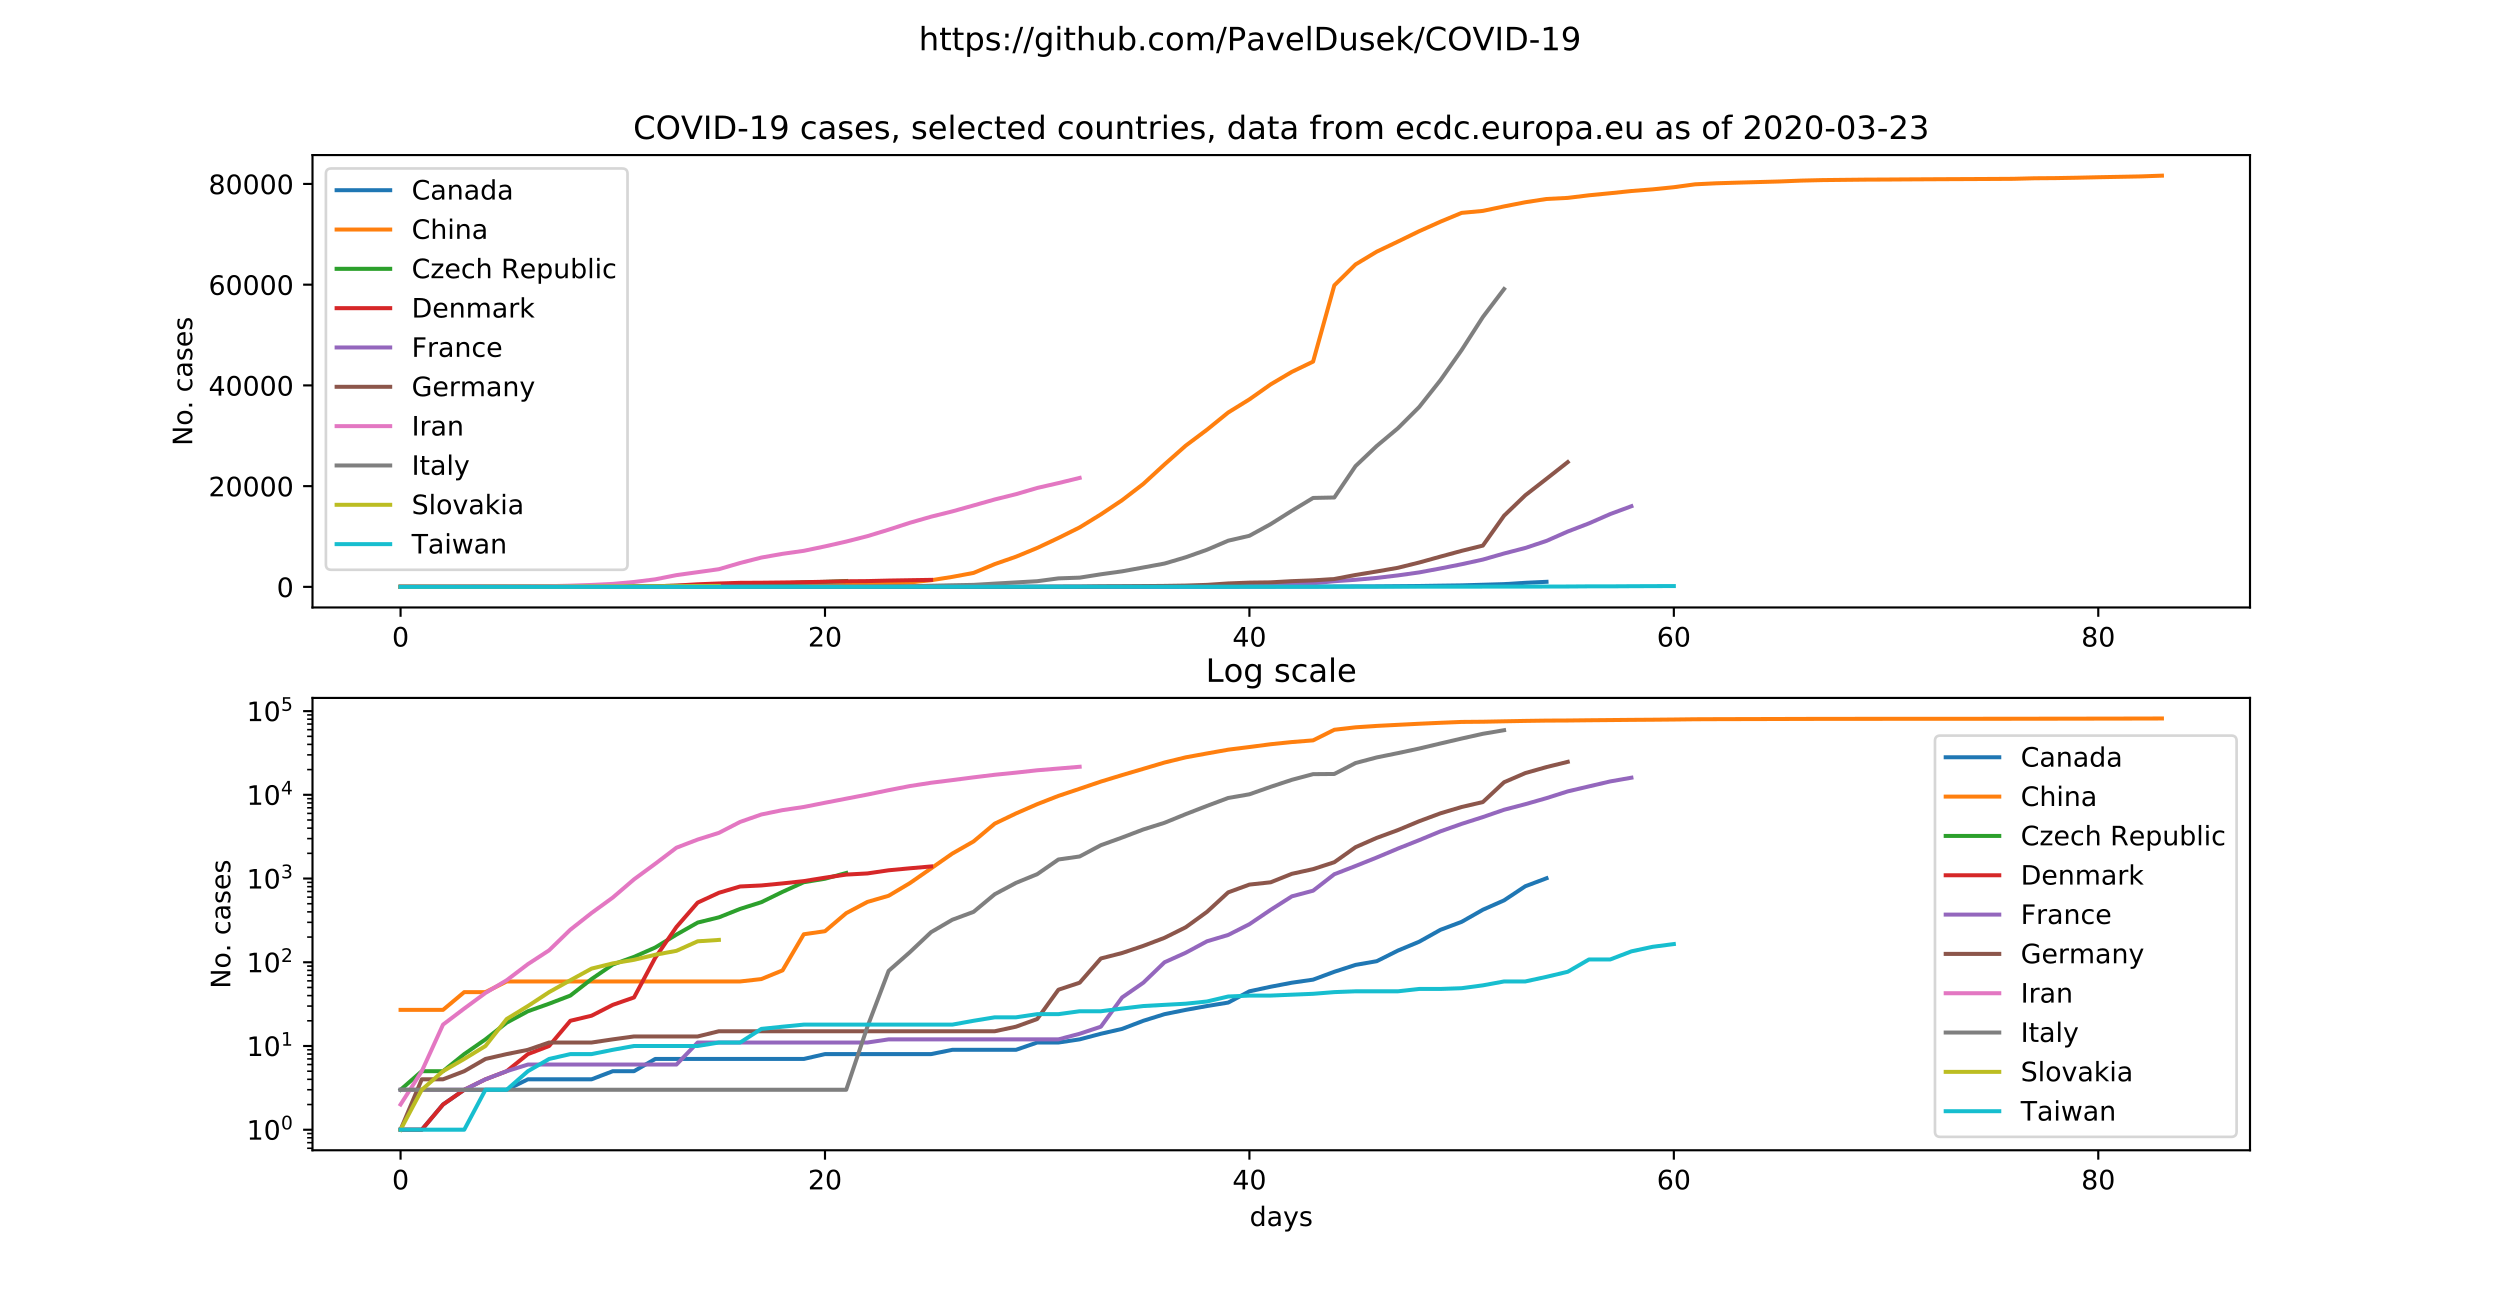 <?xml version="1.0" encoding="utf-8" standalone="no"?>
<!DOCTYPE svg PUBLIC "-//W3C//DTD SVG 1.1//EN"
  "http://www.w3.org/Graphics/SVG/1.1/DTD/svg11.dtd">
<!-- Created with matplotlib (https://matplotlib.org/) -->
<svg height="482.4pt" version="1.1" viewBox="0 0 933.12 482.4" width="933.12pt" xmlns="http://www.w3.org/2000/svg" xmlns:xlink="http://www.w3.org/1999/xlink">
 <defs>
  <style type="text/css">
*{stroke-linecap:butt;stroke-linejoin:round;}
  </style>
 </defs>
 <g id="figure_1">
  <g id="patch_1">
   <path d="M 0 482.4 
L 933.12 482.4 
L 933.12 0 
L 0 0 
z
" style="fill:#ffffff;"/>
  </g>
  <g id="axes_1">
   <g id="patch_2">
    <path d="M 116.64 226.728 
L 839.808 226.728 
L 839.808 57.888 
L 116.64 57.888 
z
" style="fill:#ffffff;"/>
   </g>
   <g id="matplotlib.axis_1">
    <g id="xtick_1">
     <g id="line2d_1">
      <defs>
       <path d="M 0 0 
L 0 3.5 
" id="m7019fba542" style="stroke:#000000;stroke-width:0.8;"/>
      </defs>
      <g>
       <use style="stroke:#000000;stroke-width:0.8;" x="149.511" xlink:href="#m7019fba542" y="226.728"/>
      </g>
     </g>
     <g id="text_1">
      <!-- 0 -->
      <defs>
       <path d="M 31.781 66.406 
Q 24.172 66.406 20.328 58.906 
Q 16.5 51.422 16.5 36.375 
Q 16.5 21.391 20.328 13.891 
Q 24.172 6.391 31.781 6.391 
Q 39.453 6.391 43.281 13.891 
Q 47.125 21.391 47.125 36.375 
Q 47.125 51.422 43.281 58.906 
Q 39.453 66.406 31.781 66.406 
z
M 31.781 74.219 
Q 44.047 74.219 50.516 64.516 
Q 56.984 54.828 56.984 36.375 
Q 56.984 17.969 50.516 8.266 
Q 44.047 -1.422 31.781 -1.422 
Q 19.531 -1.422 13.062 8.266 
Q 6.594 17.969 6.594 36.375 
Q 6.594 54.828 13.062 64.516 
Q 19.531 74.219 31.781 74.219 
z
" id="DejaVuSans-48"/>
      </defs>
      <g transform="translate(146.33 241.326)scale(0.1 -0.1)">
       <use xlink:href="#DejaVuSans-48"/>
      </g>
     </g>
    </g>
    <g id="xtick_2">
     <g id="line2d_2">
      <g>
       <use style="stroke:#000000;stroke-width:0.8;" x="307.927" xlink:href="#m7019fba542" y="226.728"/>
      </g>
     </g>
     <g id="text_2">
      <!-- 20 -->
      <defs>
       <path d="M 19.188 8.297 
L 53.609 8.297 
L 53.609 0 
L 7.328 0 
L 7.328 8.297 
Q 12.938 14.109 22.625 23.891 
Q 32.328 33.688 34.812 36.531 
Q 39.547 41.844 41.422 45.531 
Q 43.312 49.219 43.312 52.781 
Q 43.312 58.594 39.234 62.25 
Q 35.156 65.922 28.609 65.922 
Q 23.969 65.922 18.812 64.312 
Q 13.672 62.703 7.812 59.422 
L 7.812 69.391 
Q 13.766 71.781 18.938 73 
Q 24.125 74.219 28.422 74.219 
Q 39.75 74.219 46.484 68.547 
Q 53.219 62.891 53.219 53.422 
Q 53.219 48.922 51.531 44.891 
Q 49.859 40.875 45.406 35.406 
Q 44.188 33.984 37.641 27.219 
Q 31.109 20.453 19.188 8.297 
z
" id="DejaVuSans-50"/>
      </defs>
      <g transform="translate(301.565 241.326)scale(0.1 -0.1)">
       <use xlink:href="#DejaVuSans-50"/>
       <use x="63.623" xlink:href="#DejaVuSans-48"/>
      </g>
     </g>
    </g>
    <g id="xtick_3">
     <g id="line2d_3">
      <g>
       <use style="stroke:#000000;stroke-width:0.8;" x="466.343" xlink:href="#m7019fba542" y="226.728"/>
      </g>
     </g>
     <g id="text_3">
      <!-- 40 -->
      <defs>
       <path d="M 37.797 64.312 
L 12.891 25.391 
L 37.797 25.391 
z
M 35.203 72.906 
L 47.609 72.906 
L 47.609 25.391 
L 58.016 25.391 
L 58.016 17.188 
L 47.609 17.188 
L 47.609 0 
L 37.797 0 
L 37.797 17.188 
L 4.891 17.188 
L 4.891 26.703 
z
" id="DejaVuSans-52"/>
      </defs>
      <g transform="translate(459.98 241.326)scale(0.1 -0.1)">
       <use xlink:href="#DejaVuSans-52"/>
       <use x="63.623" xlink:href="#DejaVuSans-48"/>
      </g>
     </g>
    </g>
    <g id="xtick_4">
     <g id="line2d_4">
      <g>
       <use style="stroke:#000000;stroke-width:0.8;" x="624.759" xlink:href="#m7019fba542" y="226.728"/>
      </g>
     </g>
     <g id="text_4">
      <!-- 60 -->
      <defs>
       <path d="M 33.016 40.375 
Q 26.375 40.375 22.484 35.828 
Q 18.609 31.297 18.609 23.391 
Q 18.609 15.531 22.484 10.953 
Q 26.375 6.391 33.016 6.391 
Q 39.656 6.391 43.531 10.953 
Q 47.406 15.531 47.406 23.391 
Q 47.406 31.297 43.531 35.828 
Q 39.656 40.375 33.016 40.375 
z
M 52.594 71.297 
L 52.594 62.312 
Q 48.875 64.062 45.094 64.984 
Q 41.312 65.922 37.594 65.922 
Q 27.828 65.922 22.672 59.328 
Q 17.531 52.734 16.797 39.406 
Q 19.672 43.656 24.016 45.922 
Q 28.375 48.188 33.594 48.188 
Q 44.578 48.188 50.953 41.516 
Q 57.328 34.859 57.328 23.391 
Q 57.328 12.156 50.688 5.359 
Q 44.047 -1.422 33.016 -1.422 
Q 20.359 -1.422 13.672 8.266 
Q 6.984 17.969 6.984 36.375 
Q 6.984 53.656 15.188 63.938 
Q 23.391 74.219 37.203 74.219 
Q 40.922 74.219 44.703 73.484 
Q 48.484 72.75 52.594 71.297 
z
" id="DejaVuSans-54"/>
      </defs>
      <g transform="translate(618.396 241.326)scale(0.1 -0.1)">
       <use xlink:href="#DejaVuSans-54"/>
       <use x="63.623" xlink:href="#DejaVuSans-48"/>
      </g>
     </g>
    </g>
    <g id="xtick_5">
     <g id="line2d_5">
      <g>
       <use style="stroke:#000000;stroke-width:0.8;" x="783.174" xlink:href="#m7019fba542" y="226.728"/>
      </g>
     </g>
     <g id="text_5">
      <!-- 80 -->
      <defs>
       <path d="M 31.781 34.625 
Q 24.75 34.625 20.719 30.859 
Q 16.703 27.094 16.703 20.516 
Q 16.703 13.922 20.719 10.156 
Q 24.75 6.391 31.781 6.391 
Q 38.812 6.391 42.859 10.172 
Q 46.922 13.969 46.922 20.516 
Q 46.922 27.094 42.891 30.859 
Q 38.875 34.625 31.781 34.625 
z
M 21.922 38.812 
Q 15.578 40.375 12.031 44.719 
Q 8.5 49.078 8.5 55.328 
Q 8.5 64.062 14.719 69.141 
Q 20.953 74.219 31.781 74.219 
Q 42.672 74.219 48.875 69.141 
Q 55.078 64.062 55.078 55.328 
Q 55.078 49.078 51.531 44.719 
Q 48 40.375 41.703 38.812 
Q 48.828 37.156 52.797 32.312 
Q 56.781 27.484 56.781 20.516 
Q 56.781 9.906 50.312 4.234 
Q 43.844 -1.422 31.781 -1.422 
Q 19.734 -1.422 13.25 4.234 
Q 6.781 9.906 6.781 20.516 
Q 6.781 27.484 10.781 32.312 
Q 14.797 37.156 21.922 38.812 
z
M 18.312 54.391 
Q 18.312 48.734 21.844 45.562 
Q 25.391 42.391 31.781 42.391 
Q 38.141 42.391 41.719 45.562 
Q 45.312 48.734 45.312 54.391 
Q 45.312 60.062 41.719 63.234 
Q 38.141 66.406 31.781 66.406 
Q 25.391 66.406 21.844 63.234 
Q 18.312 60.062 18.312 54.391 
z
" id="DejaVuSans-56"/>
      </defs>
      <g transform="translate(776.812 241.326)scale(0.1 -0.1)">
       <use xlink:href="#DejaVuSans-56"/>
       <use x="63.623" xlink:href="#DejaVuSans-48"/>
      </g>
     </g>
    </g>
   </g>
   <g id="matplotlib.axis_2">
    <g id="ytick_1">
     <g id="line2d_6">
      <defs>
       <path d="M 0 0 
L -3.5 0 
" id="m40cd36e6ef" style="stroke:#000000;stroke-width:0.8;"/>
      </defs>
      <g>
       <use style="stroke:#000000;stroke-width:0.8;" x="116.64" xlink:href="#m40cd36e6ef" y="219.055"/>
      </g>
     </g>
     <g id="text_6">
      <!-- 0 -->
      <g transform="translate(103.278 222.855)scale(0.1 -0.1)">
       <use xlink:href="#DejaVuSans-48"/>
      </g>
     </g>
    </g>
    <g id="ytick_2">
     <g id="line2d_7">
      <g>
       <use style="stroke:#000000;stroke-width:0.8;" x="116.64" xlink:href="#m40cd36e6ef" y="181.457"/>
      </g>
     </g>
     <g id="text_7">
      <!-- 20000 -->
      <g transform="translate(77.828 185.256)scale(0.1 -0.1)">
       <use xlink:href="#DejaVuSans-50"/>
       <use x="63.623" xlink:href="#DejaVuSans-48"/>
       <use x="127.246" xlink:href="#DejaVuSans-48"/>
       <use x="190.869" xlink:href="#DejaVuSans-48"/>
       <use x="254.492" xlink:href="#DejaVuSans-48"/>
      </g>
     </g>
    </g>
    <g id="ytick_3">
     <g id="line2d_8">
      <g>
       <use style="stroke:#000000;stroke-width:0.8;" x="116.64" xlink:href="#m40cd36e6ef" y="143.859"/>
      </g>
     </g>
     <g id="text_8">
      <!-- 40000 -->
      <g transform="translate(77.828 147.658)scale(0.1 -0.1)">
       <use xlink:href="#DejaVuSans-52"/>
       <use x="63.623" xlink:href="#DejaVuSans-48"/>
       <use x="127.246" xlink:href="#DejaVuSans-48"/>
       <use x="190.869" xlink:href="#DejaVuSans-48"/>
       <use x="254.492" xlink:href="#DejaVuSans-48"/>
      </g>
     </g>
    </g>
    <g id="ytick_4">
     <g id="line2d_9">
      <g>
       <use style="stroke:#000000;stroke-width:0.8;" x="116.64" xlink:href="#m40cd36e6ef" y="106.261"/>
      </g>
     </g>
     <g id="text_9">
      <!-- 60000 -->
      <g transform="translate(77.828 110.06)scale(0.1 -0.1)">
       <use xlink:href="#DejaVuSans-54"/>
       <use x="63.623" xlink:href="#DejaVuSans-48"/>
       <use x="127.246" xlink:href="#DejaVuSans-48"/>
       <use x="190.869" xlink:href="#DejaVuSans-48"/>
       <use x="254.492" xlink:href="#DejaVuSans-48"/>
      </g>
     </g>
    </g>
    <g id="ytick_5">
     <g id="line2d_10">
      <g>
       <use style="stroke:#000000;stroke-width:0.8;" x="116.64" xlink:href="#m40cd36e6ef" y="68.663"/>
      </g>
     </g>
     <g id="text_10">
      <!-- 80000 -->
      <g transform="translate(77.828 72.462)scale(0.1 -0.1)">
       <use xlink:href="#DejaVuSans-56"/>
       <use x="63.623" xlink:href="#DejaVuSans-48"/>
       <use x="127.246" xlink:href="#DejaVuSans-48"/>
       <use x="190.869" xlink:href="#DejaVuSans-48"/>
       <use x="254.492" xlink:href="#DejaVuSans-48"/>
      </g>
     </g>
    </g>
    <g id="text_11">
     <!-- No. cases -->
     <defs>
      <path d="M 9.812 72.906 
L 23.094 72.906 
L 55.422 11.922 
L 55.422 72.906 
L 64.984 72.906 
L 64.984 0 
L 51.703 0 
L 19.391 60.984 
L 19.391 0 
L 9.812 0 
z
" id="DejaVuSans-78"/>
      <path d="M 30.609 48.391 
Q 23.391 48.391 19.188 42.75 
Q 14.984 37.109 14.984 27.297 
Q 14.984 17.484 19.156 11.844 
Q 23.344 6.203 30.609 6.203 
Q 37.797 6.203 41.984 11.859 
Q 46.188 17.531 46.188 27.297 
Q 46.188 37.016 41.984 42.703 
Q 37.797 48.391 30.609 48.391 
z
M 30.609 56 
Q 42.328 56 49.016 48.375 
Q 55.719 40.766 55.719 27.297 
Q 55.719 13.875 49.016 6.219 
Q 42.328 -1.422 30.609 -1.422 
Q 18.844 -1.422 12.172 6.219 
Q 5.516 13.875 5.516 27.297 
Q 5.516 40.766 12.172 48.375 
Q 18.844 56 30.609 56 
z
" id="DejaVuSans-111"/>
      <path d="M 10.688 12.406 
L 21 12.406 
L 21 0 
L 10.688 0 
z
" id="DejaVuSans-46"/>
      <path id="DejaVuSans-32"/>
      <path d="M 48.781 52.594 
L 48.781 44.188 
Q 44.969 46.297 41.141 47.344 
Q 37.312 48.391 33.406 48.391 
Q 24.656 48.391 19.812 42.844 
Q 14.984 37.312 14.984 27.297 
Q 14.984 17.281 19.812 11.734 
Q 24.656 6.203 33.406 6.203 
Q 37.312 6.203 41.141 7.25 
Q 44.969 8.297 48.781 10.406 
L 48.781 2.094 
Q 45.016 0.344 40.984 -0.531 
Q 36.969 -1.422 32.422 -1.422 
Q 20.062 -1.422 12.781 6.344 
Q 5.516 14.109 5.516 27.297 
Q 5.516 40.672 12.859 48.328 
Q 20.219 56 33.016 56 
Q 37.156 56 41.109 55.141 
Q 45.062 54.297 48.781 52.594 
z
" id="DejaVuSans-99"/>
      <path d="M 34.281 27.484 
Q 23.391 27.484 19.188 25 
Q 14.984 22.516 14.984 16.5 
Q 14.984 11.719 18.141 8.906 
Q 21.297 6.109 26.703 6.109 
Q 34.188 6.109 38.703 11.406 
Q 43.219 16.703 43.219 25.484 
L 43.219 27.484 
z
M 52.203 31.203 
L 52.203 0 
L 43.219 0 
L 43.219 8.297 
Q 40.141 3.328 35.547 0.953 
Q 30.953 -1.422 24.312 -1.422 
Q 15.922 -1.422 10.953 3.297 
Q 6 8.016 6 15.922 
Q 6 25.141 12.172 29.828 
Q 18.359 34.516 30.609 34.516 
L 43.219 34.516 
L 43.219 35.406 
Q 43.219 41.609 39.141 45 
Q 35.062 48.391 27.688 48.391 
Q 23 48.391 18.547 47.266 
Q 14.109 46.141 10.016 43.891 
L 10.016 52.203 
Q 14.938 54.109 19.578 55.047 
Q 24.219 56 28.609 56 
Q 40.484 56 46.344 49.844 
Q 52.203 43.703 52.203 31.203 
z
" id="DejaVuSans-97"/>
      <path d="M 44.281 53.078 
L 44.281 44.578 
Q 40.484 46.531 36.375 47.5 
Q 32.281 48.484 27.875 48.484 
Q 21.188 48.484 17.844 46.438 
Q 14.5 44.391 14.5 40.281 
Q 14.5 37.156 16.891 35.375 
Q 19.281 33.594 26.516 31.984 
L 29.594 31.297 
Q 39.156 29.25 43.188 25.516 
Q 47.219 21.781 47.219 15.094 
Q 47.219 7.469 41.188 3.016 
Q 35.156 -1.422 24.609 -1.422 
Q 20.219 -1.422 15.453 -0.562 
Q 10.688 0.297 5.422 2 
L 5.422 11.281 
Q 10.406 8.688 15.234 7.391 
Q 20.062 6.109 24.812 6.109 
Q 31.156 6.109 34.562 8.281 
Q 37.984 10.453 37.984 14.406 
Q 37.984 18.062 35.516 20.016 
Q 33.062 21.969 24.703 23.781 
L 21.578 24.516 
Q 13.234 26.266 9.516 29.906 
Q 5.812 33.547 5.812 39.891 
Q 5.812 47.609 11.281 51.797 
Q 16.75 56 26.812 56 
Q 31.781 56 36.172 55.266 
Q 40.578 54.547 44.281 53.078 
z
" id="DejaVuSans-115"/>
      <path d="M 56.203 29.594 
L 56.203 25.203 
L 14.891 25.203 
Q 15.484 15.922 20.484 11.062 
Q 25.484 6.203 34.422 6.203 
Q 39.594 6.203 44.453 7.469 
Q 49.312 8.734 54.109 11.281 
L 54.109 2.781 
Q 49.266 0.734 44.188 -0.344 
Q 39.109 -1.422 33.891 -1.422 
Q 20.797 -1.422 13.156 6.188 
Q 5.516 13.812 5.516 26.812 
Q 5.516 40.234 12.766 48.109 
Q 20.016 56 32.328 56 
Q 43.359 56 49.781 48.891 
Q 56.203 41.797 56.203 29.594 
z
M 47.219 32.234 
Q 47.125 39.594 43.094 43.984 
Q 39.062 48.391 32.422 48.391 
Q 24.906 48.391 20.391 44.141 
Q 15.875 39.891 15.188 32.172 
z
" id="DejaVuSans-101"/>
     </defs>
     <g transform="translate(71.748 166.385)rotate(-90)scale(0.1 -0.1)">
      <use xlink:href="#DejaVuSans-78"/>
      <use x="74.805" xlink:href="#DejaVuSans-111"/>
      <use x="135.971" xlink:href="#DejaVuSans-46"/>
      <use x="167.758" xlink:href="#DejaVuSans-32"/>
      <use x="199.545" xlink:href="#DejaVuSans-99"/>
      <use x="254.525" xlink:href="#DejaVuSans-97"/>
      <use x="315.805" xlink:href="#DejaVuSans-115"/>
      <use x="367.904" xlink:href="#DejaVuSans-101"/>
      <use x="429.428" xlink:href="#DejaVuSans-115"/>
     </g>
    </g>
   </g>
   <g id="line2d_11">
    <path clip-path="url(#pc25cf858a3)" d="M 149.511 219.053 
L 157.432 219.053 
L 165.353 219.052 
L 173.274 219.05 
L 181.194 219.05 
L 189.115 219.05 
L 197.036 219.048 
L 204.957 219.048 
L 212.878 219.048 
L 220.798 219.048 
L 228.719 219.046 
L 236.64 219.046 
L 244.561 219.042 
L 252.482 219.042 
L 260.402 219.042 
L 268.323 219.042 
L 276.244 219.042 
L 284.165 219.042 
L 292.085 219.042 
L 300.006 219.042 
L 307.927 219.04 
L 315.848 219.04 
L 323.769 219.04 
L 331.689 219.04 
L 339.61 219.04 
L 347.531 219.04 
L 355.452 219.038 
L 363.373 219.038 
L 371.293 219.038 
L 379.214 219.038 
L 387.135 219.035 
L 395.056 219.035 
L 402.977 219.033 
L 410.897 219.029 
L 418.818 219.025 
L 426.739 219.018 
L 434.66 219.01 
L 442.58 219.005 
L 450.501 218.999 
L 458.422 218.993 
L 466.343 218.971 
L 474.264 218.959 
L 482.184 218.948 
L 490.105 218.939 
L 498.026 218.911 
L 505.947 218.881 
L 513.868 218.862 
L 521.788 218.796 
L 529.709 218.724 
L 537.63 218.597 
L 545.551 218.484 
L 553.471 218.258 
L 561.392 218.023 
L 569.313 217.534 
L 577.234 217.16 
" style="fill:none;stroke:#1f77b4;stroke-linecap:square;stroke-width:1.5;"/>
   </g>
   <g id="line2d_12">
    <path clip-path="url(#pc25cf858a3)" d="M 149.511 219.005 
L 157.432 219.005 
L 165.353 219.005 
L 173.274 218.973 
L 181.194 218.973 
L 189.115 218.944 
L 197.036 218.944 
L 204.957 218.944 
L 212.878 218.944 
L 220.798 218.944 
L 228.719 218.944 
L 236.64 218.944 
L 244.561 218.944 
L 252.482 218.944 
L 260.402 218.944 
L 268.323 218.944 
L 276.244 218.944 
L 284.165 218.937 
L 292.085 218.905 
L 300.006 218.649 
L 307.927 218.614 
L 315.848 218.33 
L 323.769 218.067 
L 331.689 217.884 
L 339.61 217.397 
L 347.531 216.568 
L 355.452 215.318 
L 363.373 213.839 
L 371.293 210.543 
L 379.214 207.787 
L 387.135 204.516 
L 395.056 200.794 
L 402.977 196.855 
L 410.897 191.987 
L 418.818 186.7 
L 426.739 180.615 
L 434.66 173.336 
L 442.58 166.329 
L 450.501 160.389 
L 458.422 153.963 
L 466.343 149.063 
L 474.264 143.472 
L 482.184 138.791 
L 490.105 134.978 
L 498.026 106.515 
L 505.947 98.702 
L 513.868 93.93 
L 521.788 90.157 
L 529.709 86.3 
L 537.63 82.747 
L 545.551 79.457 
L 553.471 78.716 
L 561.392 77.041 
L 569.313 75.488 
L 577.234 74.272 
L 585.155 73.862 
L 593.075 72.894 
L 600.996 72.123 
L 608.917 71.298 
L 616.838 70.68 
L 624.759 69.875 
L 632.679 68.796 
L 640.6 68.411 
L 648.521 68.172 
L 656.442 67.948 
L 664.363 67.728 
L 672.283 67.409 
L 680.204 67.219 
L 688.125 67.132 
L 696.046 67.048 
L 703.966 67.01 
L 711.887 66.956 
L 719.808 66.91 
L 727.729 66.869 
L 735.65 66.833 
L 743.57 66.792 
L 751.491 66.745 
L 759.412 66.538 
L 767.333 66.476 
L 775.254 66.335 
L 783.174 66.149 
L 791.095 66.001 
L 799.016 65.845 
L 806.937 65.563 
" style="fill:none;stroke:#ff7f0e;stroke-linecap:square;stroke-width:1.5;"/>
   </g>
   <g id="line2d_13">
    <path clip-path="url(#pc25cf858a3)" d="M 149.511 219.05 
L 157.432 219.046 
L 165.353 219.046 
L 173.274 219.04 
L 181.194 219.033 
L 189.115 219.02 
L 197.036 219.006 
L 204.957 218.995 
L 212.878 218.98 
L 220.798 218.937 
L 228.719 218.879 
L 236.64 218.837 
L 244.561 218.773 
L 252.482 218.653 
L 260.402 218.495 
L 268.323 218.409 
L 276.244 218.239 
L 284.165 218.074 
L 292.085 217.751 
L 300.006 217.356 
L 307.927 217.185 
L 315.848 216.865 
" style="fill:none;stroke:#2ca02c;stroke-linecap:square;stroke-width:1.5;"/>
   </g>
   <g id="line2d_14">
    <path clip-path="url(#pc25cf858a3)" d="M 149.511 219.053 
L 157.432 219.053 
L 165.353 219.052 
L 173.274 219.05 
L 181.194 219.048 
L 189.115 219.046 
L 197.036 219.04 
L 204.957 219.037 
L 212.878 219.018 
L 220.798 219.012 
L 228.719 218.997 
L 236.64 218.984 
L 244.561 218.843 
L 252.482 218.559 
L 260.402 218.085 
L 268.323 217.785 
L 276.244 217.544 
L 284.165 217.501 
L 292.085 217.41 
L 300.006 217.303 
L 307.927 217.13 
L 315.848 216.959 
L 323.769 216.892 
L 331.689 216.696 
L 339.61 216.563 
L 347.531 216.433 
" style="fill:none;stroke:#d62728;stroke-linecap:square;stroke-width:1.5;"/>
   </g>
   <g id="line2d_15">
    <path clip-path="url(#pc25cf858a3)" d="M 149.511 219.05 
L 157.432 219.05 
L 165.353 219.05 
L 173.274 219.05 
L 181.194 219.048 
L 189.115 219.046 
L 197.036 219.044 
L 204.957 219.044 
L 212.878 219.044 
L 220.798 219.044 
L 228.719 219.044 
L 236.64 219.044 
L 244.561 219.044 
L 252.482 219.044 
L 260.402 219.035 
L 268.323 219.035 
L 276.244 219.035 
L 284.165 219.035 
L 292.085 219.035 
L 300.006 219.035 
L 307.927 219.035 
L 315.848 219.035 
L 323.769 219.035 
L 331.689 219.033 
L 339.61 219.033 
L 347.531 219.033 
L 355.452 219.033 
L 363.373 219.033 
L 371.293 219.033 
L 379.214 219.033 
L 387.135 219.033 
L 395.056 219.033 
L 402.977 219.029 
L 410.897 219.023 
L 418.818 218.984 
L 426.739 218.948 
L 434.66 218.867 
L 442.58 218.811 
L 450.501 218.721 
L 458.422 218.657 
L 466.343 218.52 
L 474.264 218.26 
L 482.184 217.903 
L 490.105 217.709 
L 498.026 216.939 
L 505.947 216.401 
L 513.868 215.702 
L 521.788 214.767 
L 529.709 213.649 
L 537.63 212.173 
L 545.551 210.598 
L 553.471 208.861 
L 561.392 206.586 
L 569.313 204.524 
L 577.234 201.884 
L 585.155 198.386 
L 593.075 195.346 
L 600.996 191.874 
L 608.917 188.943 
" style="fill:none;stroke:#9467bd;stroke-linecap:square;stroke-width:1.5;"/>
   </g>
   <g id="line2d_16">
    <path clip-path="url(#pc25cf858a3)" d="M 149.511 219.053 
L 157.432 219.048 
L 165.353 219.048 
L 173.274 219.046 
L 181.194 219.042 
L 189.115 219.04 
L 197.036 219.038 
L 204.957 219.035 
L 212.878 219.035 
L 220.798 219.035 
L 228.719 219.033 
L 236.64 219.031 
L 244.561 219.031 
L 252.482 219.031 
L 260.402 219.031 
L 268.323 219.027 
L 276.244 219.027 
L 284.165 219.027 
L 292.085 219.027 
L 300.006 219.027 
L 307.927 219.027 
L 315.848 219.027 
L 323.769 219.027 
L 331.689 219.027 
L 339.61 219.027 
L 347.531 219.027 
L 355.452 219.027 
L 363.373 219.027 
L 371.293 219.027 
L 379.214 219.023 
L 387.135 219.016 
L 395.056 218.967 
L 402.977 218.948 
L 410.897 218.847 
L 418.818 218.813 
L 426.739 218.76 
L 434.66 218.687 
L 442.58 218.563 
L 450.501 218.303 
L 458.422 217.769 
L 466.343 217.463 
L 474.264 217.36 
L 482.184 216.914 
L 490.105 216.619 
L 498.026 216.11 
L 505.947 214.602 
L 513.868 213.299 
L 521.788 211.921 
L 529.709 209.96 
L 537.63 207.753 
L 545.551 205.603 
L 553.471 203.644 
L 561.392 192.477 
L 569.313 184.865 
L 577.234 178.707 
L 585.155 172.482 
" style="fill:none;stroke:#8c564b;stroke-linecap:square;stroke-width:1.5;"/>
   </g>
   <g id="line2d_17">
    <path clip-path="url(#pc25cf858a3)" d="M 149.511 219.052 
L 157.432 219.046 
L 165.353 219.021 
L 173.274 219.003 
L 181.194 218.974 
L 189.115 218.941 
L 197.036 218.877 
L 204.957 218.794 
L 212.878 218.595 
L 220.798 218.326 
L 228.719 217.941 
L 236.64 217.217 
L 244.561 216.234 
L 252.482 214.664 
L 260.402 213.562 
L 268.323 212.451 
L 276.244 210.131 
L 284.165 208.109 
L 292.085 206.712 
L 300.006 205.593 
L 307.927 203.937 
L 315.848 202.136 
L 323.769 200.115 
L 331.689 197.692 
L 339.61 195.126 
L 347.531 192.853 
L 355.452 190.874 
L 363.373 188.659 
L 371.293 186.418 
L 379.214 184.452 
L 387.135 182.126 
L 395.056 180.31 
L 402.977 178.378 
" style="fill:none;stroke:#e377c2;stroke-linecap:square;stroke-width:1.5;"/>
   </g>
   <g id="line2d_18">
    <path clip-path="url(#pc25cf858a3)" d="M 149.511 219.05 
L 157.432 219.05 
L 165.353 219.05 
L 173.274 219.05 
L 181.194 219.05 
L 189.115 219.05 
L 197.036 219.05 
L 204.957 219.05 
L 212.878 219.05 
L 220.798 219.05 
L 228.719 219.05 
L 236.64 219.05 
L 244.561 219.05 
L 252.482 219.05 
L 260.402 219.05 
L 268.323 219.05 
L 276.244 219.05 
L 284.165 219.05 
L 292.085 219.05 
L 300.006 219.05 
L 307.927 219.05 
L 315.848 219.05 
L 323.769 219.023 
L 331.689 218.907 
L 339.61 218.807 
L 347.531 218.625 
L 355.452 218.45 
L 363.373 218.303 
L 371.293 217.833 
L 379.214 217.386 
L 387.135 216.935 
L 395.056 215.88 
L 402.977 215.606 
L 410.897 214.352 
L 418.818 213.248 
L 426.739 211.803 
L 434.66 210.34 
L 442.58 207.996 
L 450.501 205.191 
L 458.422 201.813 
L 466.343 199.976 
L 474.264 195.628 
L 482.184 190.644 
L 490.105 185.856 
L 498.026 185.687 
L 505.947 173.975 
L 513.868 166.455 
L 521.788 159.827 
L 529.709 151.918 
L 537.63 141.913 
L 545.551 130.66 
L 553.471 118.334 
L 561.392 107.881 
" style="fill:none;stroke:#7f7f7f;stroke-linecap:square;stroke-width:1.5;"/>
   </g>
   <g id="line2d_19">
    <path clip-path="url(#pc25cf858a3)" d="M 149.511 219.053 
L 157.432 219.05 
L 165.353 219.046 
L 173.274 219.042 
L 181.194 219.037 
L 189.115 219.016 
L 197.036 218.999 
L 204.957 218.973 
L 212.878 218.941 
L 220.798 218.897 
L 228.719 218.873 
L 236.64 218.854 
L 244.561 218.824 
L 252.482 218.798 
L 260.402 218.721 
L 268.323 218.708 
" style="fill:none;stroke:#bcbd22;stroke-linecap:square;stroke-width:1.5;"/>
   </g>
   <g id="line2d_20">
    <path clip-path="url(#pc25cf858a3)" d="M 149.511 219.053 
L 157.432 219.053 
L 165.353 219.053 
L 173.274 219.053 
L 181.194 219.05 
L 189.115 219.05 
L 197.036 219.046 
L 204.957 219.042 
L 212.878 219.04 
L 220.798 219.04 
L 228.719 219.038 
L 236.64 219.037 
L 244.561 219.037 
L 252.482 219.037 
L 260.402 219.037 
L 268.323 219.035 
L 276.244 219.035 
L 284.165 219.025 
L 292.085 219.023 
L 300.006 219.021 
L 307.927 219.021 
L 315.848 219.021 
L 323.769 219.021 
L 331.689 219.021 
L 339.61 219.021 
L 347.531 219.021 
L 355.452 219.021 
L 363.373 219.018 
L 371.293 219.014 
L 379.214 219.014 
L 387.135 219.01 
L 395.056 219.01 
L 402.977 219.006 
L 410.897 219.006 
L 418.818 219.003 
L 426.739 218.999 
L 434.66 218.997 
L 442.58 218.995 
L 450.501 218.991 
L 458.422 218.982 
L 466.343 218.98 
L 474.264 218.98 
L 482.184 218.978 
L 490.105 218.976 
L 498.026 218.973 
L 505.947 218.971 
L 513.868 218.971 
L 521.788 218.971 
L 529.709 218.965 
L 537.63 218.965 
L 545.551 218.963 
L 553.471 218.956 
L 561.392 218.944 
L 569.313 218.944 
L 577.234 218.929 
L 585.155 218.911 
L 593.075 218.852 
L 600.996 218.852 
L 608.917 218.802 
L 616.838 218.768 
L 624.759 218.745 
" style="fill:none;stroke:#17becf;stroke-linecap:square;stroke-width:1.5;"/>
   </g>
   <g id="patch_3">
    <path d="M 116.64 226.728 
L 116.64 57.888 
" style="fill:none;stroke:#000000;stroke-linecap:square;stroke-linejoin:miter;stroke-width:0.8;"/>
   </g>
   <g id="patch_4">
    <path d="M 839.808 226.728 
L 839.808 57.888 
" style="fill:none;stroke:#000000;stroke-linecap:square;stroke-linejoin:miter;stroke-width:0.8;"/>
   </g>
   <g id="patch_5">
    <path d="M 116.64 226.728 
L 839.808 226.728 
" style="fill:none;stroke:#000000;stroke-linecap:square;stroke-linejoin:miter;stroke-width:0.8;"/>
   </g>
   <g id="patch_6">
    <path d="M 116.64 57.888 
L 839.808 57.888 
" style="fill:none;stroke:#000000;stroke-linecap:square;stroke-linejoin:miter;stroke-width:0.8;"/>
   </g>
   <g id="text_12">
    <!-- COVID-19 cases, selected countries, data from ecdc.europa.eu as of 2020-03-23 -->
    <defs>
     <path d="M 64.406 67.281 
L 64.406 56.891 
Q 59.422 61.531 53.781 63.812 
Q 48.141 66.109 41.797 66.109 
Q 29.297 66.109 22.656 58.469 
Q 16.016 50.828 16.016 36.375 
Q 16.016 21.969 22.656 14.328 
Q 29.297 6.688 41.797 6.688 
Q 48.141 6.688 53.781 8.984 
Q 59.422 11.281 64.406 15.922 
L 64.406 5.609 
Q 59.234 2.094 53.438 0.328 
Q 47.656 -1.422 41.219 -1.422 
Q 24.656 -1.422 15.125 8.703 
Q 5.609 18.844 5.609 36.375 
Q 5.609 53.953 15.125 64.078 
Q 24.656 74.219 41.219 74.219 
Q 47.75 74.219 53.531 72.484 
Q 59.328 70.75 64.406 67.281 
z
" id="DejaVuSans-67"/>
     <path d="M 39.406 66.219 
Q 28.656 66.219 22.328 58.203 
Q 16.016 50.203 16.016 36.375 
Q 16.016 22.609 22.328 14.594 
Q 28.656 6.594 39.406 6.594 
Q 50.141 6.594 56.422 14.594 
Q 62.703 22.609 62.703 36.375 
Q 62.703 50.203 56.422 58.203 
Q 50.141 66.219 39.406 66.219 
z
M 39.406 74.219 
Q 54.734 74.219 63.906 63.938 
Q 73.094 53.656 73.094 36.375 
Q 73.094 19.141 63.906 8.859 
Q 54.734 -1.422 39.406 -1.422 
Q 24.031 -1.422 14.812 8.828 
Q 5.609 19.094 5.609 36.375 
Q 5.609 53.656 14.812 63.938 
Q 24.031 74.219 39.406 74.219 
z
" id="DejaVuSans-79"/>
     <path d="M 28.609 0 
L 0.781 72.906 
L 11.078 72.906 
L 34.188 11.531 
L 57.328 72.906 
L 67.578 72.906 
L 39.797 0 
z
" id="DejaVuSans-86"/>
     <path d="M 9.812 72.906 
L 19.672 72.906 
L 19.672 0 
L 9.812 0 
z
" id="DejaVuSans-73"/>
     <path d="M 19.672 64.797 
L 19.672 8.109 
L 31.594 8.109 
Q 46.688 8.109 53.688 14.938 
Q 60.688 21.781 60.688 36.531 
Q 60.688 51.172 53.688 57.984 
Q 46.688 64.797 31.594 64.797 
z
M 9.812 72.906 
L 30.078 72.906 
Q 51.266 72.906 61.172 64.094 
Q 71.094 55.281 71.094 36.531 
Q 71.094 17.672 61.125 8.828 
Q 51.172 0 30.078 0 
L 9.812 0 
z
" id="DejaVuSans-68"/>
     <path d="M 4.891 31.391 
L 31.203 31.391 
L 31.203 23.391 
L 4.891 23.391 
z
" id="DejaVuSans-45"/>
     <path d="M 12.406 8.297 
L 28.516 8.297 
L 28.516 63.922 
L 10.984 60.406 
L 10.984 69.391 
L 28.422 72.906 
L 38.281 72.906 
L 38.281 8.297 
L 54.391 8.297 
L 54.391 0 
L 12.406 0 
z
" id="DejaVuSans-49"/>
     <path d="M 10.984 1.516 
L 10.984 10.5 
Q 14.703 8.734 18.5 7.812 
Q 22.312 6.891 25.984 6.891 
Q 35.75 6.891 40.891 13.453 
Q 46.047 20.016 46.781 33.406 
Q 43.953 29.203 39.594 26.953 
Q 35.25 24.703 29.984 24.703 
Q 19.047 24.703 12.672 31.312 
Q 6.297 37.938 6.297 49.422 
Q 6.297 60.641 12.938 67.422 
Q 19.578 74.219 30.609 74.219 
Q 43.266 74.219 49.922 64.516 
Q 56.594 54.828 56.594 36.375 
Q 56.594 19.141 48.406 8.859 
Q 40.234 -1.422 26.422 -1.422 
Q 22.703 -1.422 18.891 -0.688 
Q 15.094 0.047 10.984 1.516 
z
M 30.609 32.422 
Q 37.25 32.422 41.125 36.953 
Q 45.016 41.5 45.016 49.422 
Q 45.016 57.281 41.125 61.844 
Q 37.25 66.406 30.609 66.406 
Q 23.969 66.406 20.094 61.844 
Q 16.219 57.281 16.219 49.422 
Q 16.219 41.5 20.094 36.953 
Q 23.969 32.422 30.609 32.422 
z
" id="DejaVuSans-57"/>
     <path d="M 11.719 12.406 
L 22.016 12.406 
L 22.016 4 
L 14.016 -11.625 
L 7.719 -11.625 
L 11.719 4 
z
" id="DejaVuSans-44"/>
     <path d="M 9.422 75.984 
L 18.406 75.984 
L 18.406 0 
L 9.422 0 
z
" id="DejaVuSans-108"/>
     <path d="M 18.312 70.219 
L 18.312 54.688 
L 36.812 54.688 
L 36.812 47.703 
L 18.312 47.703 
L 18.312 18.016 
Q 18.312 11.328 20.141 9.422 
Q 21.969 7.516 27.594 7.516 
L 36.812 7.516 
L 36.812 0 
L 27.594 0 
Q 17.188 0 13.234 3.875 
Q 9.281 7.766 9.281 18.016 
L 9.281 47.703 
L 2.688 47.703 
L 2.688 54.688 
L 9.281 54.688 
L 9.281 70.219 
z
" id="DejaVuSans-116"/>
     <path d="M 45.406 46.391 
L 45.406 75.984 
L 54.391 75.984 
L 54.391 0 
L 45.406 0 
L 45.406 8.203 
Q 42.578 3.328 38.25 0.953 
Q 33.938 -1.422 27.875 -1.422 
Q 17.969 -1.422 11.734 6.484 
Q 5.516 14.406 5.516 27.297 
Q 5.516 40.188 11.734 48.094 
Q 17.969 56 27.875 56 
Q 33.938 56 38.25 53.625 
Q 42.578 51.266 45.406 46.391 
z
M 14.797 27.297 
Q 14.797 17.391 18.875 11.75 
Q 22.953 6.109 30.078 6.109 
Q 37.203 6.109 41.297 11.75 
Q 45.406 17.391 45.406 27.297 
Q 45.406 37.203 41.297 42.844 
Q 37.203 48.484 30.078 48.484 
Q 22.953 48.484 18.875 42.844 
Q 14.797 37.203 14.797 27.297 
z
" id="DejaVuSans-100"/>
     <path d="M 8.5 21.578 
L 8.5 54.688 
L 17.484 54.688 
L 17.484 21.922 
Q 17.484 14.156 20.5 10.266 
Q 23.531 6.391 29.594 6.391 
Q 36.859 6.391 41.078 11.031 
Q 45.312 15.672 45.312 23.688 
L 45.312 54.688 
L 54.297 54.688 
L 54.297 0 
L 45.312 0 
L 45.312 8.406 
Q 42.047 3.422 37.719 1 
Q 33.406 -1.422 27.688 -1.422 
Q 18.266 -1.422 13.375 4.438 
Q 8.5 10.297 8.5 21.578 
z
M 31.109 56 
z
" id="DejaVuSans-117"/>
     <path d="M 54.891 33.016 
L 54.891 0 
L 45.906 0 
L 45.906 32.719 
Q 45.906 40.484 42.875 44.328 
Q 39.844 48.188 33.797 48.188 
Q 26.516 48.188 22.312 43.547 
Q 18.109 38.922 18.109 30.906 
L 18.109 0 
L 9.078 0 
L 9.078 54.688 
L 18.109 54.688 
L 18.109 46.188 
Q 21.344 51.125 25.703 53.562 
Q 30.078 56 35.797 56 
Q 45.219 56 50.047 50.172 
Q 54.891 44.344 54.891 33.016 
z
" id="DejaVuSans-110"/>
     <path d="M 41.109 46.297 
Q 39.594 47.172 37.812 47.578 
Q 36.031 48 33.891 48 
Q 26.266 48 22.188 43.047 
Q 18.109 38.094 18.109 28.812 
L 18.109 0 
L 9.078 0 
L 9.078 54.688 
L 18.109 54.688 
L 18.109 46.188 
Q 20.953 51.172 25.484 53.578 
Q 30.031 56 36.531 56 
Q 37.453 56 38.578 55.875 
Q 39.703 55.766 41.062 55.516 
z
" id="DejaVuSans-114"/>
     <path d="M 9.422 54.688 
L 18.406 54.688 
L 18.406 0 
L 9.422 0 
z
M 9.422 75.984 
L 18.406 75.984 
L 18.406 64.594 
L 9.422 64.594 
z
" id="DejaVuSans-105"/>
     <path d="M 37.109 75.984 
L 37.109 68.5 
L 28.516 68.5 
Q 23.688 68.5 21.797 66.547 
Q 19.922 64.594 19.922 59.516 
L 19.922 54.688 
L 34.719 54.688 
L 34.719 47.703 
L 19.922 47.703 
L 19.922 0 
L 10.891 0 
L 10.891 47.703 
L 2.297 47.703 
L 2.297 54.688 
L 10.891 54.688 
L 10.891 58.5 
Q 10.891 67.625 15.141 71.797 
Q 19.391 75.984 28.609 75.984 
z
" id="DejaVuSans-102"/>
     <path d="M 52 44.188 
Q 55.375 50.25 60.062 53.125 
Q 64.75 56 71.094 56 
Q 79.641 56 84.281 50.016 
Q 88.922 44.047 88.922 33.016 
L 88.922 0 
L 79.891 0 
L 79.891 32.719 
Q 79.891 40.578 77.094 44.375 
Q 74.312 48.188 68.609 48.188 
Q 61.625 48.188 57.562 43.547 
Q 53.516 38.922 53.516 30.906 
L 53.516 0 
L 44.484 0 
L 44.484 32.719 
Q 44.484 40.625 41.703 44.406 
Q 38.922 48.188 33.109 48.188 
Q 26.219 48.188 22.156 43.531 
Q 18.109 38.875 18.109 30.906 
L 18.109 0 
L 9.078 0 
L 9.078 54.688 
L 18.109 54.688 
L 18.109 46.188 
Q 21.188 51.219 25.484 53.609 
Q 29.781 56 35.688 56 
Q 41.656 56 45.828 52.969 
Q 50 49.953 52 44.188 
z
" id="DejaVuSans-109"/>
     <path d="M 18.109 8.203 
L 18.109 -20.797 
L 9.078 -20.797 
L 9.078 54.688 
L 18.109 54.688 
L 18.109 46.391 
Q 20.953 51.266 25.266 53.625 
Q 29.594 56 35.594 56 
Q 45.562 56 51.781 48.094 
Q 58.016 40.188 58.016 27.297 
Q 58.016 14.406 51.781 6.484 
Q 45.562 -1.422 35.594 -1.422 
Q 29.594 -1.422 25.266 0.953 
Q 20.953 3.328 18.109 8.203 
z
M 48.688 27.297 
Q 48.688 37.203 44.609 42.844 
Q 40.531 48.484 33.406 48.484 
Q 26.266 48.484 22.188 42.844 
Q 18.109 37.203 18.109 27.297 
Q 18.109 17.391 22.188 11.75 
Q 26.266 6.109 33.406 6.109 
Q 40.531 6.109 44.609 11.75 
Q 48.688 17.391 48.688 27.297 
z
" id="DejaVuSans-112"/>
     <path d="M 40.578 39.312 
Q 47.656 37.797 51.625 33 
Q 55.609 28.219 55.609 21.188 
Q 55.609 10.406 48.188 4.484 
Q 40.766 -1.422 27.094 -1.422 
Q 22.516 -1.422 17.656 -0.516 
Q 12.797 0.391 7.625 2.203 
L 7.625 11.719 
Q 11.719 9.328 16.594 8.109 
Q 21.484 6.891 26.812 6.891 
Q 36.078 6.891 40.938 10.547 
Q 45.797 14.203 45.797 21.188 
Q 45.797 27.641 41.281 31.266 
Q 36.766 34.906 28.719 34.906 
L 20.219 34.906 
L 20.219 43.016 
L 29.109 43.016 
Q 36.375 43.016 40.234 45.922 
Q 44.094 48.828 44.094 54.297 
Q 44.094 59.906 40.109 62.906 
Q 36.141 65.922 28.719 65.922 
Q 24.656 65.922 20.016 65.031 
Q 15.375 64.156 9.812 62.312 
L 9.812 71.094 
Q 15.438 72.656 20.344 73.438 
Q 25.25 74.219 29.594 74.219 
Q 40.828 74.219 47.359 69.109 
Q 53.906 64.016 53.906 55.328 
Q 53.906 49.266 50.438 45.094 
Q 46.969 40.922 40.578 39.312 
z
" id="DejaVuSans-51"/>
    </defs>
    <g transform="translate(236.33 51.888)scale(0.12 -0.12)">
     <use xlink:href="#DejaVuSans-67"/>
     <use x="69.824" xlink:href="#DejaVuSans-79"/>
     <use x="148.52" xlink:href="#DejaVuSans-86"/>
     <use x="216.928" xlink:href="#DejaVuSans-73"/>
     <use x="246.42" xlink:href="#DejaVuSans-68"/>
     <use x="323.422" xlink:href="#DejaVuSans-45"/>
     <use x="359.506" xlink:href="#DejaVuSans-49"/>
     <use x="423.129" xlink:href="#DejaVuSans-57"/>
     <use x="486.752" xlink:href="#DejaVuSans-32"/>
     <use x="518.539" xlink:href="#DejaVuSans-99"/>
     <use x="573.52" xlink:href="#DejaVuSans-97"/>
     <use x="634.799" xlink:href="#DejaVuSans-115"/>
     <use x="686.898" xlink:href="#DejaVuSans-101"/>
     <use x="748.422" xlink:href="#DejaVuSans-115"/>
     <use x="800.521" xlink:href="#DejaVuSans-44"/>
     <use x="832.309" xlink:href="#DejaVuSans-32"/>
     <use x="864.096" xlink:href="#DejaVuSans-115"/>
     <use x="916.195" xlink:href="#DejaVuSans-101"/>
     <use x="977.719" xlink:href="#DejaVuSans-108"/>
     <use x="1005.502" xlink:href="#DejaVuSans-101"/>
     <use x="1067.025" xlink:href="#DejaVuSans-99"/>
     <use x="1122.006" xlink:href="#DejaVuSans-116"/>
     <use x="1161.215" xlink:href="#DejaVuSans-101"/>
     <use x="1222.738" xlink:href="#DejaVuSans-100"/>
     <use x="1286.215" xlink:href="#DejaVuSans-32"/>
     <use x="1318.002" xlink:href="#DejaVuSans-99"/>
     <use x="1372.982" xlink:href="#DejaVuSans-111"/>
     <use x="1434.164" xlink:href="#DejaVuSans-117"/>
     <use x="1497.543" xlink:href="#DejaVuSans-110"/>
     <use x="1560.922" xlink:href="#DejaVuSans-116"/>
     <use x="1600.131" xlink:href="#DejaVuSans-114"/>
     <use x="1641.244" xlink:href="#DejaVuSans-105"/>
     <use x="1669.027" xlink:href="#DejaVuSans-101"/>
     <use x="1730.551" xlink:href="#DejaVuSans-115"/>
     <use x="1782.65" xlink:href="#DejaVuSans-44"/>
     <use x="1814.438" xlink:href="#DejaVuSans-32"/>
     <use x="1846.225" xlink:href="#DejaVuSans-100"/>
     <use x="1909.701" xlink:href="#DejaVuSans-97"/>
     <use x="1970.98" xlink:href="#DejaVuSans-116"/>
     <use x="2010.189" xlink:href="#DejaVuSans-97"/>
     <use x="2071.469" xlink:href="#DejaVuSans-32"/>
     <use x="2103.256" xlink:href="#DejaVuSans-102"/>
     <use x="2138.461" xlink:href="#DejaVuSans-114"/>
     <use x="2179.543" xlink:href="#DejaVuSans-111"/>
     <use x="2240.725" xlink:href="#DejaVuSans-109"/>
     <use x="2338.137" xlink:href="#DejaVuSans-32"/>
     <use x="2369.924" xlink:href="#DejaVuSans-101"/>
     <use x="2431.447" xlink:href="#DejaVuSans-99"/>
     <use x="2486.428" xlink:href="#DejaVuSans-100"/>
     <use x="2549.904" xlink:href="#DejaVuSans-99"/>
     <use x="2604.885" xlink:href="#DejaVuSans-46"/>
     <use x="2636.672" xlink:href="#DejaVuSans-101"/>
     <use x="2698.195" xlink:href="#DejaVuSans-117"/>
     <use x="2761.574" xlink:href="#DejaVuSans-114"/>
     <use x="2802.656" xlink:href="#DejaVuSans-111"/>
     <use x="2863.838" xlink:href="#DejaVuSans-112"/>
     <use x="2927.314" xlink:href="#DejaVuSans-97"/>
     <use x="2988.594" xlink:href="#DejaVuSans-46"/>
     <use x="3020.381" xlink:href="#DejaVuSans-101"/>
     <use x="3081.904" xlink:href="#DejaVuSans-117"/>
     <use x="3145.283" xlink:href="#DejaVuSans-32"/>
     <use x="3177.07" xlink:href="#DejaVuSans-97"/>
     <use x="3238.35" xlink:href="#DejaVuSans-115"/>
     <use x="3290.449" xlink:href="#DejaVuSans-32"/>
     <use x="3322.236" xlink:href="#DejaVuSans-111"/>
     <use x="3383.418" xlink:href="#DejaVuSans-102"/>
     <use x="3418.623" xlink:href="#DejaVuSans-32"/>
     <use x="3450.41" xlink:href="#DejaVuSans-50"/>
     <use x="3514.033" xlink:href="#DejaVuSans-48"/>
     <use x="3577.656" xlink:href="#DejaVuSans-50"/>
     <use x="3641.279" xlink:href="#DejaVuSans-48"/>
     <use x="3704.902" xlink:href="#DejaVuSans-45"/>
     <use x="3740.986" xlink:href="#DejaVuSans-48"/>
     <use x="3804.609" xlink:href="#DejaVuSans-51"/>
     <use x="3868.232" xlink:href="#DejaVuSans-45"/>
     <use x="3904.316" xlink:href="#DejaVuSans-50"/>
     <use x="3967.939" xlink:href="#DejaVuSans-51"/>
    </g>
   </g>
   <g id="legend_1">
    <g id="patch_7">
     <path d="M 123.64 212.669 
L 232.223 212.669 
Q 234.223 212.669 234.223 210.669 
L 234.223 64.888 
Q 234.223 62.888 232.223 62.888 
L 123.64 62.888 
Q 121.64 62.888 121.64 64.888 
L 121.64 210.669 
Q 121.64 212.669 123.64 212.669 
z
" style="fill:#ffffff;opacity:0.8;stroke:#cccccc;stroke-linejoin:miter;"/>
    </g>
    <g id="line2d_21">
     <path d="M 125.64 70.986 
L 145.64 70.986 
" style="fill:none;stroke:#1f77b4;stroke-linecap:square;stroke-width:1.5;"/>
    </g>
    <g id="line2d_22"/>
    <g id="text_13">
     <!-- Canada -->
     <g transform="translate(153.64 74.486)scale(0.1 -0.1)">
      <use xlink:href="#DejaVuSans-67"/>
      <use x="69.824" xlink:href="#DejaVuSans-97"/>
      <use x="131.104" xlink:href="#DejaVuSans-110"/>
      <use x="194.482" xlink:href="#DejaVuSans-97"/>
      <use x="255.762" xlink:href="#DejaVuSans-100"/>
      <use x="319.238" xlink:href="#DejaVuSans-97"/>
     </g>
    </g>
    <g id="line2d_23">
     <path d="M 125.64 85.665 
L 145.64 85.665 
" style="fill:none;stroke:#ff7f0e;stroke-linecap:square;stroke-width:1.5;"/>
    </g>
    <g id="line2d_24"/>
    <g id="text_14">
     <!-- China -->
     <defs>
      <path d="M 54.891 33.016 
L 54.891 0 
L 45.906 0 
L 45.906 32.719 
Q 45.906 40.484 42.875 44.328 
Q 39.844 48.188 33.797 48.188 
Q 26.516 48.188 22.312 43.547 
Q 18.109 38.922 18.109 30.906 
L 18.109 0 
L 9.078 0 
L 9.078 75.984 
L 18.109 75.984 
L 18.109 46.188 
Q 21.344 51.125 25.703 53.562 
Q 30.078 56 35.797 56 
Q 45.219 56 50.047 50.172 
Q 54.891 44.344 54.891 33.016 
z
" id="DejaVuSans-104"/>
     </defs>
     <g transform="translate(153.64 89.165)scale(0.1 -0.1)">
      <use xlink:href="#DejaVuSans-67"/>
      <use x="69.824" xlink:href="#DejaVuSans-104"/>
      <use x="133.203" xlink:href="#DejaVuSans-105"/>
      <use x="160.986" xlink:href="#DejaVuSans-110"/>
      <use x="224.365" xlink:href="#DejaVuSans-97"/>
     </g>
    </g>
    <g id="line2d_25">
     <path d="M 125.64 100.343 
L 145.64 100.343 
" style="fill:none;stroke:#2ca02c;stroke-linecap:square;stroke-width:1.5;"/>
    </g>
    <g id="line2d_26"/>
    <g id="text_15">
     <!-- Czech Republic -->
     <defs>
      <path d="M 5.516 54.688 
L 48.188 54.688 
L 48.188 46.484 
L 14.406 7.172 
L 48.188 7.172 
L 48.188 0 
L 4.297 0 
L 4.297 8.203 
L 38.094 47.516 
L 5.516 47.516 
z
" id="DejaVuSans-122"/>
      <path d="M 44.391 34.188 
Q 47.562 33.109 50.562 29.594 
Q 53.562 26.078 56.594 19.922 
L 66.609 0 
L 56 0 
L 46.688 18.703 
Q 43.062 26.031 39.672 28.422 
Q 36.281 30.812 30.422 30.812 
L 19.672 30.812 
L 19.672 0 
L 9.812 0 
L 9.812 72.906 
L 32.078 72.906 
Q 44.578 72.906 50.734 67.672 
Q 56.891 62.453 56.891 51.906 
Q 56.891 45.016 53.688 40.469 
Q 50.484 35.938 44.391 34.188 
z
M 19.672 64.797 
L 19.672 38.922 
L 32.078 38.922 
Q 39.203 38.922 42.844 42.219 
Q 46.484 45.516 46.484 51.906 
Q 46.484 58.297 42.844 61.547 
Q 39.203 64.797 32.078 64.797 
z
" id="DejaVuSans-82"/>
      <path d="M 48.688 27.297 
Q 48.688 37.203 44.609 42.844 
Q 40.531 48.484 33.406 48.484 
Q 26.266 48.484 22.188 42.844 
Q 18.109 37.203 18.109 27.297 
Q 18.109 17.391 22.188 11.75 
Q 26.266 6.109 33.406 6.109 
Q 40.531 6.109 44.609 11.75 
Q 48.688 17.391 48.688 27.297 
z
M 18.109 46.391 
Q 20.953 51.266 25.266 53.625 
Q 29.594 56 35.594 56 
Q 45.562 56 51.781 48.094 
Q 58.016 40.188 58.016 27.297 
Q 58.016 14.406 51.781 6.484 
Q 45.562 -1.422 35.594 -1.422 
Q 29.594 -1.422 25.266 0.953 
Q 20.953 3.328 18.109 8.203 
L 18.109 0 
L 9.078 0 
L 9.078 75.984 
L 18.109 75.984 
z
" id="DejaVuSans-98"/>
     </defs>
     <g transform="translate(153.64 103.843)scale(0.1 -0.1)">
      <use xlink:href="#DejaVuSans-67"/>
      <use x="69.824" xlink:href="#DejaVuSans-122"/>
      <use x="122.314" xlink:href="#DejaVuSans-101"/>
      <use x="183.838" xlink:href="#DejaVuSans-99"/>
      <use x="238.818" xlink:href="#DejaVuSans-104"/>
      <use x="302.197" xlink:href="#DejaVuSans-32"/>
      <use x="333.984" xlink:href="#DejaVuSans-82"/>
      <use x="403.404" xlink:href="#DejaVuSans-101"/>
      <use x="464.928" xlink:href="#DejaVuSans-112"/>
      <use x="528.404" xlink:href="#DejaVuSans-117"/>
      <use x="591.783" xlink:href="#DejaVuSans-98"/>
      <use x="655.26" xlink:href="#DejaVuSans-108"/>
      <use x="683.043" xlink:href="#DejaVuSans-105"/>
      <use x="710.826" xlink:href="#DejaVuSans-99"/>
     </g>
    </g>
    <g id="line2d_27">
     <path d="M 125.64 115.021 
L 145.64 115.021 
" style="fill:none;stroke:#d62728;stroke-linecap:square;stroke-width:1.5;"/>
    </g>
    <g id="line2d_28"/>
    <g id="text_16">
     <!-- Denmark -->
     <defs>
      <path d="M 9.078 75.984 
L 18.109 75.984 
L 18.109 31.109 
L 44.922 54.688 
L 56.391 54.688 
L 27.391 29.109 
L 57.625 0 
L 45.906 0 
L 18.109 26.703 
L 18.109 0 
L 9.078 0 
z
" id="DejaVuSans-107"/>
     </defs>
     <g transform="translate(153.64 118.521)scale(0.1 -0.1)">
      <use xlink:href="#DejaVuSans-68"/>
      <use x="77.002" xlink:href="#DejaVuSans-101"/>
      <use x="138.525" xlink:href="#DejaVuSans-110"/>
      <use x="201.904" xlink:href="#DejaVuSans-109"/>
      <use x="299.316" xlink:href="#DejaVuSans-97"/>
      <use x="360.596" xlink:href="#DejaVuSans-114"/>
      <use x="401.709" xlink:href="#DejaVuSans-107"/>
     </g>
    </g>
    <g id="line2d_29">
     <path d="M 125.64 129.699 
L 145.64 129.699 
" style="fill:none;stroke:#9467bd;stroke-linecap:square;stroke-width:1.5;"/>
    </g>
    <g id="line2d_30"/>
    <g id="text_17">
     <!-- France -->
     <defs>
      <path d="M 9.812 72.906 
L 51.703 72.906 
L 51.703 64.594 
L 19.672 64.594 
L 19.672 43.109 
L 48.578 43.109 
L 48.578 34.812 
L 19.672 34.812 
L 19.672 0 
L 9.812 0 
z
" id="DejaVuSans-70"/>
     </defs>
     <g transform="translate(153.64 133.199)scale(0.1 -0.1)">
      <use xlink:href="#DejaVuSans-70"/>
      <use x="57.41" xlink:href="#DejaVuSans-114"/>
      <use x="98.523" xlink:href="#DejaVuSans-97"/>
      <use x="159.803" xlink:href="#DejaVuSans-110"/>
      <use x="223.182" xlink:href="#DejaVuSans-99"/>
      <use x="278.162" xlink:href="#DejaVuSans-101"/>
     </g>
    </g>
    <g id="line2d_31">
     <path d="M 125.64 144.377 
L 145.64 144.377 
" style="fill:none;stroke:#8c564b;stroke-linecap:square;stroke-width:1.5;"/>
    </g>
    <g id="line2d_32"/>
    <g id="text_18">
     <!-- Germany -->
     <defs>
      <path d="M 59.516 10.406 
L 59.516 29.984 
L 43.406 29.984 
L 43.406 38.094 
L 69.281 38.094 
L 69.281 6.781 
Q 63.578 2.734 56.688 0.656 
Q 49.812 -1.422 42 -1.422 
Q 24.906 -1.422 15.25 8.562 
Q 5.609 18.562 5.609 36.375 
Q 5.609 54.25 15.25 64.234 
Q 24.906 74.219 42 74.219 
Q 49.125 74.219 55.547 72.453 
Q 61.969 70.703 67.391 67.281 
L 67.391 56.781 
Q 61.922 61.422 55.766 63.766 
Q 49.609 66.109 42.828 66.109 
Q 29.438 66.109 22.719 58.641 
Q 16.016 51.172 16.016 36.375 
Q 16.016 21.625 22.719 14.156 
Q 29.438 6.688 42.828 6.688 
Q 48.047 6.688 52.141 7.594 
Q 56.25 8.5 59.516 10.406 
z
" id="DejaVuSans-71"/>
      <path d="M 32.172 -5.078 
Q 28.375 -14.844 24.75 -17.812 
Q 21.141 -20.797 15.094 -20.797 
L 7.906 -20.797 
L 7.906 -13.281 
L 13.188 -13.281 
Q 16.891 -13.281 18.938 -11.516 
Q 21 -9.766 23.484 -3.219 
L 25.094 0.875 
L 2.984 54.688 
L 12.5 54.688 
L 29.594 11.922 
L 46.688 54.688 
L 56.203 54.688 
z
" id="DejaVuSans-121"/>
     </defs>
     <g transform="translate(153.64 147.877)scale(0.1 -0.1)">
      <use xlink:href="#DejaVuSans-71"/>
      <use x="77.49" xlink:href="#DejaVuSans-101"/>
      <use x="139.014" xlink:href="#DejaVuSans-114"/>
      <use x="180.111" xlink:href="#DejaVuSans-109"/>
      <use x="277.523" xlink:href="#DejaVuSans-97"/>
      <use x="338.803" xlink:href="#DejaVuSans-110"/>
      <use x="402.182" xlink:href="#DejaVuSans-121"/>
     </g>
    </g>
    <g id="line2d_33">
     <path d="M 125.64 159.055 
L 145.64 159.055 
" style="fill:none;stroke:#e377c2;stroke-linecap:square;stroke-width:1.5;"/>
    </g>
    <g id="line2d_34"/>
    <g id="text_19">
     <!-- Iran -->
     <g transform="translate(153.64 162.555)scale(0.1 -0.1)">
      <use xlink:href="#DejaVuSans-73"/>
      <use x="29.492" xlink:href="#DejaVuSans-114"/>
      <use x="70.605" xlink:href="#DejaVuSans-97"/>
      <use x="131.885" xlink:href="#DejaVuSans-110"/>
     </g>
    </g>
    <g id="line2d_35">
     <path d="M 125.64 173.733 
L 145.64 173.733 
" style="fill:none;stroke:#7f7f7f;stroke-linecap:square;stroke-width:1.5;"/>
    </g>
    <g id="line2d_36"/>
    <g id="text_20">
     <!-- Italy -->
     <g transform="translate(153.64 177.233)scale(0.1 -0.1)">
      <use xlink:href="#DejaVuSans-73"/>
      <use x="29.492" xlink:href="#DejaVuSans-116"/>
      <use x="68.701" xlink:href="#DejaVuSans-97"/>
      <use x="129.98" xlink:href="#DejaVuSans-108"/>
      <use x="157.764" xlink:href="#DejaVuSans-121"/>
     </g>
    </g>
    <g id="line2d_37">
     <path d="M 125.64 188.411 
L 145.64 188.411 
" style="fill:none;stroke:#bcbd22;stroke-linecap:square;stroke-width:1.5;"/>
    </g>
    <g id="line2d_38"/>
    <g id="text_21">
     <!-- Slovakia -->
     <defs>
      <path d="M 53.516 70.516 
L 53.516 60.891 
Q 47.906 63.578 42.922 64.891 
Q 37.938 66.219 33.297 66.219 
Q 25.25 66.219 20.875 63.094 
Q 16.5 59.969 16.5 54.203 
Q 16.5 49.359 19.406 46.891 
Q 22.312 44.438 30.422 42.922 
L 36.375 41.703 
Q 47.406 39.594 52.656 34.297 
Q 57.906 29 57.906 20.125 
Q 57.906 9.516 50.797 4.047 
Q 43.703 -1.422 29.984 -1.422 
Q 24.812 -1.422 18.969 -0.25 
Q 13.141 0.922 6.891 3.219 
L 6.891 13.375 
Q 12.891 10.016 18.656 8.297 
Q 24.422 6.594 29.984 6.594 
Q 38.422 6.594 43.016 9.906 
Q 47.609 13.234 47.609 19.391 
Q 47.609 24.75 44.312 27.781 
Q 41.016 30.812 33.5 32.328 
L 27.484 33.5 
Q 16.453 35.688 11.516 40.375 
Q 6.594 45.062 6.594 53.422 
Q 6.594 63.094 13.406 68.656 
Q 20.219 74.219 32.172 74.219 
Q 37.312 74.219 42.625 73.281 
Q 47.953 72.359 53.516 70.516 
z
" id="DejaVuSans-83"/>
      <path d="M 2.984 54.688 
L 12.5 54.688 
L 29.594 8.797 
L 46.688 54.688 
L 56.203 54.688 
L 35.688 0 
L 23.484 0 
z
" id="DejaVuSans-118"/>
     </defs>
     <g transform="translate(153.64 191.911)scale(0.1 -0.1)">
      <use xlink:href="#DejaVuSans-83"/>
      <use x="63.477" xlink:href="#DejaVuSans-108"/>
      <use x="91.26" xlink:href="#DejaVuSans-111"/>
      <use x="152.441" xlink:href="#DejaVuSans-118"/>
      <use x="211.621" xlink:href="#DejaVuSans-97"/>
      <use x="272.9" xlink:href="#DejaVuSans-107"/>
      <use x="330.811" xlink:href="#DejaVuSans-105"/>
      <use x="358.594" xlink:href="#DejaVuSans-97"/>
     </g>
    </g>
    <g id="line2d_39">
     <path d="M 125.64 203.09 
L 145.64 203.09 
" style="fill:none;stroke:#17becf;stroke-linecap:square;stroke-width:1.5;"/>
    </g>
    <g id="line2d_40"/>
    <g id="text_22">
     <!-- Taiwan -->
     <defs>
      <path d="M -0.297 72.906 
L 61.375 72.906 
L 61.375 64.594 
L 35.5 64.594 
L 35.5 0 
L 25.594 0 
L 25.594 64.594 
L -0.297 64.594 
z
" id="DejaVuSans-84"/>
      <path d="M 4.203 54.688 
L 13.188 54.688 
L 24.422 12.016 
L 35.594 54.688 
L 46.188 54.688 
L 57.422 12.016 
L 68.609 54.688 
L 77.594 54.688 
L 63.281 0 
L 52.688 0 
L 40.922 44.828 
L 29.109 0 
L 18.5 0 
z
" id="DejaVuSans-119"/>
     </defs>
     <g transform="translate(153.64 206.59)scale(0.1 -0.1)">
      <use xlink:href="#DejaVuSans-84"/>
      <use x="60.834" xlink:href="#DejaVuSans-97"/>
      <use x="122.113" xlink:href="#DejaVuSans-105"/>
      <use x="149.896" xlink:href="#DejaVuSans-119"/>
      <use x="231.684" xlink:href="#DejaVuSans-97"/>
      <use x="292.963" xlink:href="#DejaVuSans-110"/>
     </g>
    </g>
   </g>
  </g>
  <g id="axes_2">
   <g id="patch_8">
    <path d="M 116.64 429.336 
L 839.808 429.336 
L 839.808 260.496 
L 116.64 260.496 
z
" style="fill:#ffffff;"/>
   </g>
   <g id="matplotlib.axis_3">
    <g id="xtick_6">
     <g id="line2d_41">
      <g>
       <use style="stroke:#000000;stroke-width:0.8;" x="149.511" xlink:href="#m7019fba542" y="429.336"/>
      </g>
     </g>
     <g id="text_23">
      <!-- 0 -->
      <g transform="translate(146.33 443.934)scale(0.1 -0.1)">
       <use xlink:href="#DejaVuSans-48"/>
      </g>
     </g>
    </g>
    <g id="xtick_7">
     <g id="line2d_42">
      <g>
       <use style="stroke:#000000;stroke-width:0.8;" x="307.927" xlink:href="#m7019fba542" y="429.336"/>
      </g>
     </g>
     <g id="text_24">
      <!-- 20 -->
      <g transform="translate(301.565 443.934)scale(0.1 -0.1)">
       <use xlink:href="#DejaVuSans-50"/>
       <use x="63.623" xlink:href="#DejaVuSans-48"/>
      </g>
     </g>
    </g>
    <g id="xtick_8">
     <g id="line2d_43">
      <g>
       <use style="stroke:#000000;stroke-width:0.8;" x="466.343" xlink:href="#m7019fba542" y="429.336"/>
      </g>
     </g>
     <g id="text_25">
      <!-- 40 -->
      <g transform="translate(459.98 443.934)scale(0.1 -0.1)">
       <use xlink:href="#DejaVuSans-52"/>
       <use x="63.623" xlink:href="#DejaVuSans-48"/>
      </g>
     </g>
    </g>
    <g id="xtick_9">
     <g id="line2d_44">
      <g>
       <use style="stroke:#000000;stroke-width:0.8;" x="624.759" xlink:href="#m7019fba542" y="429.336"/>
      </g>
     </g>
     <g id="text_26">
      <!-- 60 -->
      <g transform="translate(618.396 443.934)scale(0.1 -0.1)">
       <use xlink:href="#DejaVuSans-54"/>
       <use x="63.623" xlink:href="#DejaVuSans-48"/>
      </g>
     </g>
    </g>
    <g id="xtick_10">
     <g id="line2d_45">
      <g>
       <use style="stroke:#000000;stroke-width:0.8;" x="783.174" xlink:href="#m7019fba542" y="429.336"/>
      </g>
     </g>
     <g id="text_27">
      <!-- 80 -->
      <g transform="translate(776.812 443.934)scale(0.1 -0.1)">
       <use xlink:href="#DejaVuSans-56"/>
       <use x="63.623" xlink:href="#DejaVuSans-48"/>
      </g>
     </g>
    </g>
    <g id="text_28">
     <!-- days -->
     <g transform="translate(466.422 457.613)scale(0.1 -0.1)">
      <use xlink:href="#DejaVuSans-100"/>
      <use x="63.477" xlink:href="#DejaVuSans-97"/>
      <use x="124.756" xlink:href="#DejaVuSans-121"/>
      <use x="183.936" xlink:href="#DejaVuSans-115"/>
     </g>
    </g>
   </g>
   <g id="matplotlib.axis_4">
    <g id="ytick_6">
     <g id="line2d_46">
      <g>
       <use style="stroke:#000000;stroke-width:0.8;" x="116.64" xlink:href="#m40cd36e6ef" y="421.661"/>
      </g>
     </g>
     <g id="text_29">
      <!-- $\mathdefault{10^{0}}$ -->
      <g transform="translate(92.04 425.461)scale(0.1 -0.1)">
       <use transform="translate(0 0.766)" xlink:href="#DejaVuSans-49"/>
       <use transform="translate(63.623 0.766)" xlink:href="#DejaVuSans-48"/>
       <use transform="translate(128.203 39.047)scale(0.7)" xlink:href="#DejaVuSans-48"/>
      </g>
     </g>
    </g>
    <g id="ytick_7">
     <g id="line2d_47">
      <g>
       <use style="stroke:#000000;stroke-width:0.8;" x="116.64" xlink:href="#m40cd36e6ef" y="390.413"/>
      </g>
     </g>
     <g id="text_30">
      <!-- $\mathdefault{10^{1}}$ -->
      <g transform="translate(92.04 394.212)scale(0.1 -0.1)">
       <use transform="translate(0 0.684)" xlink:href="#DejaVuSans-49"/>
       <use transform="translate(63.623 0.684)" xlink:href="#DejaVuSans-48"/>
       <use transform="translate(128.203 38.966)scale(0.7)" xlink:href="#DejaVuSans-49"/>
      </g>
     </g>
    </g>
    <g id="ytick_8">
     <g id="line2d_48">
      <g>
       <use style="stroke:#000000;stroke-width:0.8;" x="116.64" xlink:href="#m40cd36e6ef" y="359.165"/>
      </g>
     </g>
     <g id="text_31">
      <!-- $\mathdefault{10^{2}}$ -->
      <g transform="translate(92.04 362.964)scale(0.1 -0.1)">
       <use transform="translate(0 0.766)" xlink:href="#DejaVuSans-49"/>
       <use transform="translate(63.623 0.766)" xlink:href="#DejaVuSans-48"/>
       <use transform="translate(128.203 39.047)scale(0.7)" xlink:href="#DejaVuSans-50"/>
      </g>
     </g>
    </g>
    <g id="ytick_9">
     <g id="line2d_49">
      <g>
       <use style="stroke:#000000;stroke-width:0.8;" x="116.64" xlink:href="#m40cd36e6ef" y="327.916"/>
      </g>
     </g>
     <g id="text_32">
      <!-- $\mathdefault{10^{3}}$ -->
      <g transform="translate(92.04 331.715)scale(0.1 -0.1)">
       <use transform="translate(0 0.766)" xlink:href="#DejaVuSans-49"/>
       <use transform="translate(63.623 0.766)" xlink:href="#DejaVuSans-48"/>
       <use transform="translate(128.203 39.047)scale(0.7)" xlink:href="#DejaVuSans-51"/>
      </g>
     </g>
    </g>
    <g id="ytick_10">
     <g id="line2d_50">
      <g>
       <use style="stroke:#000000;stroke-width:0.8;" x="116.64" xlink:href="#m40cd36e6ef" y="296.668"/>
      </g>
     </g>
     <g id="text_33">
      <!-- $\mathdefault{10^{4}}$ -->
      <g transform="translate(92.04 300.467)scale(0.1 -0.1)">
       <use transform="translate(0 0.684)" xlink:href="#DejaVuSans-49"/>
       <use transform="translate(63.623 0.684)" xlink:href="#DejaVuSans-48"/>
       <use transform="translate(128.203 38.966)scale(0.7)" xlink:href="#DejaVuSans-52"/>
      </g>
     </g>
    </g>
    <g id="ytick_11">
     <g id="line2d_51">
      <g>
       <use style="stroke:#000000;stroke-width:0.8;" x="116.64" xlink:href="#m40cd36e6ef" y="265.419"/>
      </g>
     </g>
     <g id="text_34">
      <!-- $\mathdefault{10^{5}}$ -->
      <defs>
       <path d="M 10.797 72.906 
L 49.516 72.906 
L 49.516 64.594 
L 19.828 64.594 
L 19.828 46.734 
Q 21.969 47.469 24.109 47.828 
Q 26.266 48.188 28.422 48.188 
Q 40.625 48.188 47.75 41.5 
Q 54.891 34.812 54.891 23.391 
Q 54.891 11.625 47.562 5.094 
Q 40.234 -1.422 26.906 -1.422 
Q 22.312 -1.422 17.547 -0.641 
Q 12.797 0.141 7.719 1.703 
L 7.719 11.625 
Q 12.109 9.234 16.797 8.062 
Q 21.484 6.891 26.703 6.891 
Q 35.156 6.891 40.078 11.328 
Q 45.016 15.766 45.016 23.391 
Q 45.016 31 40.078 35.438 
Q 35.156 39.891 26.703 39.891 
Q 22.75 39.891 18.812 39.016 
Q 14.891 38.141 10.797 36.281 
z
" id="DejaVuSans-53"/>
      </defs>
      <g transform="translate(92.04 269.218)scale(0.1 -0.1)">
       <use transform="translate(0 0.684)" xlink:href="#DejaVuSans-49"/>
       <use transform="translate(63.623 0.684)" xlink:href="#DejaVuSans-48"/>
       <use transform="translate(128.203 38.966)scale(0.7)" xlink:href="#DejaVuSans-53"/>
      </g>
     </g>
    </g>
    <g id="ytick_12">
     <g id="line2d_52">
      <defs>
       <path d="M 0 0 
L -2 0 
" id="m61310b8137" style="stroke:#000000;stroke-width:0.6;"/>
      </defs>
      <g>
       <use style="stroke:#000000;stroke-width:0.6;" x="116.64" xlink:href="#m61310b8137" y="428.594"/>
      </g>
     </g>
    </g>
    <g id="ytick_13">
     <g id="line2d_53">
      <g>
       <use style="stroke:#000000;stroke-width:0.6;" x="116.64" xlink:href="#m61310b8137" y="426.502"/>
      </g>
     </g>
    </g>
    <g id="ytick_14">
     <g id="line2d_54">
      <g>
       <use style="stroke:#000000;stroke-width:0.6;" x="116.64" xlink:href="#m61310b8137" y="424.69"/>
      </g>
     </g>
    </g>
    <g id="ytick_15">
     <g id="line2d_55">
      <g>
       <use style="stroke:#000000;stroke-width:0.6;" x="116.64" xlink:href="#m61310b8137" y="423.091"/>
      </g>
     </g>
    </g>
    <g id="ytick_16">
     <g id="line2d_56">
      <g>
       <use style="stroke:#000000;stroke-width:0.6;" x="116.64" xlink:href="#m61310b8137" y="412.255"/>
      </g>
     </g>
    </g>
    <g id="ytick_17">
     <g id="line2d_57">
      <g>
       <use style="stroke:#000000;stroke-width:0.6;" x="116.64" xlink:href="#m61310b8137" y="406.752"/>
      </g>
     </g>
    </g>
    <g id="ytick_18">
     <g id="line2d_58">
      <g>
       <use style="stroke:#000000;stroke-width:0.6;" x="116.64" xlink:href="#m61310b8137" y="402.848"/>
      </g>
     </g>
    </g>
    <g id="ytick_19">
     <g id="line2d_59">
      <g>
       <use style="stroke:#000000;stroke-width:0.6;" x="116.64" xlink:href="#m61310b8137" y="399.82"/>
      </g>
     </g>
    </g>
    <g id="ytick_20">
     <g id="line2d_60">
      <g>
       <use style="stroke:#000000;stroke-width:0.6;" x="116.64" xlink:href="#m61310b8137" y="397.345"/>
      </g>
     </g>
    </g>
    <g id="ytick_21">
     <g id="line2d_61">
      <g>
       <use style="stroke:#000000;stroke-width:0.6;" x="116.64" xlink:href="#m61310b8137" y="395.253"/>
      </g>
     </g>
    </g>
    <g id="ytick_22">
     <g id="line2d_62">
      <g>
       <use style="stroke:#000000;stroke-width:0.6;" x="116.64" xlink:href="#m61310b8137" y="393.441"/>
      </g>
     </g>
    </g>
    <g id="ytick_23">
     <g id="line2d_63">
      <g>
       <use style="stroke:#000000;stroke-width:0.6;" x="116.64" xlink:href="#m61310b8137" y="391.843"/>
      </g>
     </g>
    </g>
    <g id="ytick_24">
     <g id="line2d_64">
      <g>
       <use style="stroke:#000000;stroke-width:0.6;" x="116.64" xlink:href="#m61310b8137" y="381.006"/>
      </g>
     </g>
    </g>
    <g id="ytick_25">
     <g id="line2d_65">
      <g>
       <use style="stroke:#000000;stroke-width:0.6;" x="116.64" xlink:href="#m61310b8137" y="375.504"/>
      </g>
     </g>
    </g>
    <g id="ytick_26">
     <g id="line2d_66">
      <g>
       <use style="stroke:#000000;stroke-width:0.6;" x="116.64" xlink:href="#m61310b8137" y="371.6"/>
      </g>
     </g>
    </g>
    <g id="ytick_27">
     <g id="line2d_67">
      <g>
       <use style="stroke:#000000;stroke-width:0.6;" x="116.64" xlink:href="#m61310b8137" y="368.571"/>
      </g>
     </g>
    </g>
    <g id="ytick_28">
     <g id="line2d_68">
      <g>
       <use style="stroke:#000000;stroke-width:0.6;" x="116.64" xlink:href="#m61310b8137" y="366.097"/>
      </g>
     </g>
    </g>
    <g id="ytick_29">
     <g id="line2d_69">
      <g>
       <use style="stroke:#000000;stroke-width:0.6;" x="116.64" xlink:href="#m61310b8137" y="364.005"/>
      </g>
     </g>
    </g>
    <g id="ytick_30">
     <g id="line2d_70">
      <g>
       <use style="stroke:#000000;stroke-width:0.6;" x="116.64" xlink:href="#m61310b8137" y="362.193"/>
      </g>
     </g>
    </g>
    <g id="ytick_31">
     <g id="line2d_71">
      <g>
       <use style="stroke:#000000;stroke-width:0.6;" x="116.64" xlink:href="#m61310b8137" y="360.594"/>
      </g>
     </g>
    </g>
    <g id="ytick_32">
     <g id="line2d_72">
      <g>
       <use style="stroke:#000000;stroke-width:0.6;" x="116.64" xlink:href="#m61310b8137" y="349.758"/>
      </g>
     </g>
    </g>
    <g id="ytick_33">
     <g id="line2d_73">
      <g>
       <use style="stroke:#000000;stroke-width:0.6;" x="116.64" xlink:href="#m61310b8137" y="344.255"/>
      </g>
     </g>
    </g>
    <g id="ytick_34">
     <g id="line2d_74">
      <g>
       <use style="stroke:#000000;stroke-width:0.6;" x="116.64" xlink:href="#m61310b8137" y="340.351"/>
      </g>
     </g>
    </g>
    <g id="ytick_35">
     <g id="line2d_75">
      <g>
       <use style="stroke:#000000;stroke-width:0.6;" x="116.64" xlink:href="#m61310b8137" y="337.323"/>
      </g>
     </g>
    </g>
    <g id="ytick_36">
     <g id="line2d_76">
      <g>
       <use style="stroke:#000000;stroke-width:0.6;" x="116.64" xlink:href="#m61310b8137" y="334.849"/>
      </g>
     </g>
    </g>
    <g id="ytick_37">
     <g id="line2d_77">
      <g>
       <use style="stroke:#000000;stroke-width:0.6;" x="116.64" xlink:href="#m61310b8137" y="332.757"/>
      </g>
     </g>
    </g>
    <g id="ytick_38">
     <g id="line2d_78">
      <g>
       <use style="stroke:#000000;stroke-width:0.6;" x="116.64" xlink:href="#m61310b8137" y="330.944"/>
      </g>
     </g>
    </g>
    <g id="ytick_39">
     <g id="line2d_79">
      <g>
       <use style="stroke:#000000;stroke-width:0.6;" x="116.64" xlink:href="#m61310b8137" y="329.346"/>
      </g>
     </g>
    </g>
    <g id="ytick_40">
     <g id="line2d_80">
      <g>
       <use style="stroke:#000000;stroke-width:0.6;" x="116.64" xlink:href="#m61310b8137" y="318.509"/>
      </g>
     </g>
    </g>
    <g id="ytick_41">
     <g id="line2d_81">
      <g>
       <use style="stroke:#000000;stroke-width:0.6;" x="116.64" xlink:href="#m61310b8137" y="313.007"/>
      </g>
     </g>
    </g>
    <g id="ytick_42">
     <g id="line2d_82">
      <g>
       <use style="stroke:#000000;stroke-width:0.6;" x="116.64" xlink:href="#m61310b8137" y="309.103"/>
      </g>
     </g>
    </g>
    <g id="ytick_43">
     <g id="line2d_83">
      <g>
       <use style="stroke:#000000;stroke-width:0.6;" x="116.64" xlink:href="#m61310b8137" y="306.074"/>
      </g>
     </g>
    </g>
    <g id="ytick_44">
     <g id="line2d_84">
      <g>
       <use style="stroke:#000000;stroke-width:0.6;" x="116.64" xlink:href="#m61310b8137" y="303.6"/>
      </g>
     </g>
    </g>
    <g id="ytick_45">
     <g id="line2d_85">
      <g>
       <use style="stroke:#000000;stroke-width:0.6;" x="116.64" xlink:href="#m61310b8137" y="301.508"/>
      </g>
     </g>
    </g>
    <g id="ytick_46">
     <g id="line2d_86">
      <g>
       <use style="stroke:#000000;stroke-width:0.6;" x="116.64" xlink:href="#m61310b8137" y="299.696"/>
      </g>
     </g>
    </g>
    <g id="ytick_47">
     <g id="line2d_87">
      <g>
       <use style="stroke:#000000;stroke-width:0.6;" x="116.64" xlink:href="#m61310b8137" y="298.097"/>
      </g>
     </g>
    </g>
    <g id="ytick_48">
     <g id="line2d_88">
      <g>
       <use style="stroke:#000000;stroke-width:0.6;" x="116.64" xlink:href="#m61310b8137" y="287.261"/>
      </g>
     </g>
    </g>
    <g id="ytick_49">
     <g id="line2d_89">
      <g>
       <use style="stroke:#000000;stroke-width:0.6;" x="116.64" xlink:href="#m61310b8137" y="281.758"/>
      </g>
     </g>
    </g>
    <g id="ytick_50">
     <g id="line2d_90">
      <g>
       <use style="stroke:#000000;stroke-width:0.6;" x="116.64" xlink:href="#m61310b8137" y="277.854"/>
      </g>
     </g>
    </g>
    <g id="ytick_51">
     <g id="line2d_91">
      <g>
       <use style="stroke:#000000;stroke-width:0.6;" x="116.64" xlink:href="#m61310b8137" y="274.826"/>
      </g>
     </g>
    </g>
    <g id="ytick_52">
     <g id="line2d_92">
      <g>
       <use style="stroke:#000000;stroke-width:0.6;" x="116.64" xlink:href="#m61310b8137" y="272.352"/>
      </g>
     </g>
    </g>
    <g id="ytick_53">
     <g id="line2d_93">
      <g>
       <use style="stroke:#000000;stroke-width:0.6;" x="116.64" xlink:href="#m61310b8137" y="270.26"/>
      </g>
     </g>
    </g>
    <g id="ytick_54">
     <g id="line2d_94">
      <g>
       <use style="stroke:#000000;stroke-width:0.6;" x="116.64" xlink:href="#m61310b8137" y="268.447"/>
      </g>
     </g>
    </g>
    <g id="ytick_55">
     <g id="line2d_95">
      <g>
       <use style="stroke:#000000;stroke-width:0.6;" x="116.64" xlink:href="#m61310b8137" y="266.849"/>
      </g>
     </g>
    </g>
    <g id="text_35">
     <!-- No. cases -->
     <g transform="translate(85.96 368.993)rotate(-90)scale(0.1 -0.1)">
      <use xlink:href="#DejaVuSans-78"/>
      <use x="74.805" xlink:href="#DejaVuSans-111"/>
      <use x="135.971" xlink:href="#DejaVuSans-46"/>
      <use x="167.758" xlink:href="#DejaVuSans-32"/>
      <use x="199.545" xlink:href="#DejaVuSans-99"/>
      <use x="254.525" xlink:href="#DejaVuSans-97"/>
      <use x="315.805" xlink:href="#DejaVuSans-115"/>
      <use x="367.904" xlink:href="#DejaVuSans-101"/>
      <use x="429.428" xlink:href="#DejaVuSans-115"/>
     </g>
    </g>
   </g>
   <g id="line2d_96">
    <path clip-path="url(#pdeb5686ad2)" d="M 149.511 421.661 
L 157.432 421.661 
L 165.353 412.255 
L 173.274 406.752 
L 181.194 406.752 
L 189.115 406.752 
L 197.036 402.848 
L 204.957 402.848 
L 212.878 402.848 
L 220.798 402.848 
L 228.719 399.82 
L 236.64 399.82 
L 244.561 395.253 
L 252.482 395.253 
L 260.402 395.253 
L 268.323 395.253 
L 276.244 395.253 
L 284.165 395.253 
L 292.085 395.253 
L 300.006 395.253 
L 307.927 393.441 
L 315.848 393.441 
L 323.769 393.441 
L 331.689 393.441 
L 339.61 393.441 
L 347.531 393.441 
L 355.452 391.843 
L 363.373 391.843 
L 371.293 391.843 
L 379.214 391.843 
L 387.135 389.12 
L 395.056 389.12 
L 402.977 387.939 
L 410.897 385.847 
L 418.818 384.035 
L 426.739 381.006 
L 434.66 378.532 
L 442.58 376.934 
L 450.501 375.504 
L 458.422 374.21 
L 466.343 370.001 
L 474.264 368.303 
L 482.184 366.793 
L 490.105 365.652 
L 498.026 362.712 
L 505.947 360.149 
L 513.868 358.763 
L 521.788 354.794 
L 529.709 351.493 
L 537.63 347.059 
L 545.551 344.075 
L 553.471 339.56 
L 561.392 336.054 
L 569.313 330.793 
L 577.234 327.808 
" style="fill:none;stroke:#1f77b4;stroke-linecap:square;stroke-width:1.5;"/>
   </g>
   <g id="line2d_97">
    <path clip-path="url(#pdeb5686ad2)" d="M 149.511 376.934 
L 157.432 376.934 
L 165.353 376.934 
L 173.274 370.306 
L 181.194 370.306 
L 189.115 366.325 
L 197.036 366.325 
L 204.957 366.325 
L 212.878 366.325 
L 220.798 366.325 
L 228.719 366.325 
L 236.64 366.325 
L 244.561 366.325 
L 252.482 366.325 
L 260.402 366.325 
L 268.323 366.325 
L 276.244 366.325 
L 284.165 365.435 
L 292.085 362.193 
L 300.006 348.713 
L 307.927 347.569 
L 315.848 340.835 
L 323.769 336.635 
L 331.689 334.338 
L 339.61 329.62 
L 347.531 324.118 
L 355.452 318.591 
L 363.373 314.065 
L 371.293 307.42 
L 379.214 303.614 
L 387.135 300.155 
L 395.056 297.061 
L 402.977 294.411 
L 410.897 291.72 
L 418.818 289.299 
L 426.739 286.96 
L 434.66 284.607 
L 442.58 282.672 
L 450.501 281.223 
L 458.422 279.813 
L 466.343 278.827 
L 474.264 277.784 
L 482.184 276.969 
L 490.105 276.339 
L 498.026 272.382 
L 505.947 271.471 
L 513.868 270.944 
L 521.788 270.54 
L 529.709 270.14 
L 537.63 269.782 
L 545.551 269.458 
L 553.471 269.386 
L 561.392 269.225 
L 569.313 269.078 
L 577.234 268.963 
L 585.155 268.925 
L 593.075 268.835 
L 600.996 268.763 
L 608.917 268.687 
L 616.838 268.631 
L 624.759 268.557 
L 632.679 268.459 
L 640.6 268.425 
L 648.521 268.403 
L 656.442 268.383 
L 664.363 268.363 
L 672.283 268.335 
L 680.204 268.318 
L 688.125 268.31 
L 696.046 268.302 
L 703.966 268.299 
L 711.887 268.294 
L 719.808 268.29 
L 727.729 268.287 
L 735.65 268.283 
L 743.57 268.28 
L 751.491 268.275 
L 759.412 268.257 
L 767.333 268.252 
L 775.254 268.239 
L 783.174 268.223 
L 791.095 268.209 
L 799.016 268.195 
L 806.937 268.171 
" style="fill:none;stroke:#ff7f0e;stroke-linecap:square;stroke-width:1.5;"/>
   </g>
   <g id="line2d_98">
    <path clip-path="url(#pdeb5686ad2)" d="M 149.511 406.752 
L 157.432 399.82 
L 165.353 399.82 
L 173.274 393.441 
L 181.194 387.939 
L 189.115 381.702 
L 197.036 377.446 
L 204.957 374.628 
L 212.878 371.6 
L 220.798 365.435 
L 228.719 360.004 
L 236.64 357.15 
L 244.561 353.662 
L 252.482 348.84 
L 260.402 344.346 
L 268.323 342.398 
L 276.244 339.244 
L 284.165 336.738 
L 292.085 332.873 
L 300.006 329.286 
L 307.927 327.984 
L 315.848 325.843 
" style="fill:none;stroke:#2ca02c;stroke-linecap:square;stroke-width:1.5;"/>
   </g>
   <g id="line2d_99">
    <path clip-path="url(#pdeb5686ad2)" d="M 149.511 421.661 
L 157.432 421.661 
L 165.353 412.255 
L 173.274 406.752 
L 181.194 402.848 
L 189.115 399.82 
L 197.036 393.441 
L 204.957 390.413 
L 212.878 381.006 
L 220.798 379.11 
L 228.719 375.059 
L 236.64 372.296 
L 244.561 357.506 
L 252.482 345.99 
L 260.402 336.895 
L 268.323 333.23 
L 276.244 330.877 
L 284.165 330.494 
L 292.085 329.728 
L 300.006 328.872 
L 307.927 327.594 
L 315.848 326.439 
L 323.769 326.008 
L 331.689 324.834 
L 339.61 324.087 
L 347.531 323.398 
" style="fill:none;stroke:#d62728;stroke-linecap:square;stroke-width:1.5;"/>
   </g>
   <g id="line2d_100">
    <path clip-path="url(#pdeb5686ad2)" d="M 149.511 406.752 
L 157.432 406.752 
L 165.353 406.752 
L 173.274 406.752 
L 181.194 402.848 
L 189.115 399.82 
L 197.036 397.345 
L 204.957 397.345 
L 212.878 397.345 
L 220.798 397.345 
L 228.719 397.345 
L 236.64 397.345 
L 244.561 397.345 
L 252.482 397.345 
L 260.402 389.12 
L 268.323 389.12 
L 276.244 389.12 
L 284.165 389.12 
L 292.085 389.12 
L 300.006 389.12 
L 307.927 389.12 
L 315.848 389.12 
L 323.769 389.12 
L 331.689 387.939 
L 339.61 387.939 
L 347.531 387.939 
L 355.452 387.939 
L 363.373 387.939 
L 371.293 387.939 
L 379.214 387.939 
L 387.135 387.939 
L 395.056 387.939 
L 402.977 385.847 
L 410.897 383.212 
L 418.818 372.296 
L 426.739 366.793 
L 434.66 359.165 
L 442.58 355.604 
L 450.501 351.339 
L 458.422 348.967 
L 466.343 344.951 
L 474.264 339.592 
L 482.184 334.558 
L 490.105 332.45 
L 498.026 326.306 
L 505.947 323.234 
L 513.868 320.06 
L 521.788 316.725 
L 529.709 313.58 
L 537.63 310.304 
L 545.551 307.507 
L 553.471 304.972 
L 561.392 302.239 
L 569.313 300.162 
L 577.234 297.897 
L 585.155 295.38 
L 593.075 293.518 
L 600.996 291.664 
L 608.917 290.274 
" style="fill:none;stroke:#9467bd;stroke-linecap:square;stroke-width:1.5;"/>
   </g>
   <g id="line2d_101">
    <path clip-path="url(#pdeb5686ad2)" d="M 149.511 421.661 
L 157.432 402.848 
L 165.353 402.848 
L 173.274 399.82 
L 181.194 395.253 
L 189.115 393.441 
L 197.036 391.843 
L 204.957 389.12 
L 212.878 389.12 
L 220.798 389.12 
L 228.719 387.939 
L 236.64 386.852 
L 244.561 386.852 
L 252.482 386.852 
L 260.402 386.852 
L 268.323 384.91 
L 276.244 384.91 
L 284.165 384.91 
L 292.085 384.91 
L 300.006 384.91 
L 307.927 384.91 
L 315.848 384.91 
L 323.769 384.91 
L 331.689 384.91 
L 339.61 384.91 
L 347.531 384.91 
L 355.452 384.91 
L 363.373 384.91 
L 371.293 384.91 
L 379.214 383.212 
L 387.135 380.344 
L 395.056 369.411 
L 402.977 366.793 
L 410.897 357.748 
L 418.818 355.709 
L 426.739 353.043 
L 434.66 350.032 
L 442.58 346.093 
L 450.501 340.351 
L 458.422 333.07 
L 466.343 330.17 
L 474.264 329.316 
L 482.184 326.15 
L 490.105 324.397 
L 498.026 321.82 
L 505.947 316.211 
L 513.868 312.729 
L 521.788 309.817 
L 529.709 306.521 
L 537.63 303.573 
L 545.551 301.209 
L 553.471 299.364 
L 561.392 291.968 
L 569.313 288.55 
L 577.234 286.303 
L 585.155 284.356 
" style="fill:none;stroke:#8c564b;stroke-linecap:square;stroke-width:1.5;"/>
   </g>
   <g id="line2d_102">
    <path clip-path="url(#pdeb5686ad2)" d="M 149.511 412.255 
L 157.432 399.82 
L 165.353 382.436 
L 173.274 376.44 
L 181.194 370.618 
L 189.115 365.873 
L 197.036 359.861 
L 204.957 354.696 
L 212.878 347.004 
L 220.798 340.764 
L 228.719 335.008 
L 236.64 328.218 
L 244.561 322.404 
L 252.482 316.402 
L 260.402 313.364 
L 268.323 310.864 
L 276.244 306.779 
L 284.165 304.006 
L 292.085 302.377 
L 300.006 301.199 
L 307.927 299.625 
L 315.848 298.097 
L 323.769 296.566 
L 331.689 294.932 
L 339.61 293.393 
L 347.531 292.162 
L 355.452 291.173 
L 363.373 290.147 
L 371.293 289.181 
L 379.214 288.387 
L 387.135 287.505 
L 395.056 286.853 
L 402.977 286.193 
" style="fill:none;stroke:#e377c2;stroke-linecap:square;stroke-width:1.5;"/>
   </g>
   <g id="line2d_103">
    <path clip-path="url(#pdeb5686ad2)" d="M 149.511 406.752 
L 157.432 406.752 
L 165.353 406.752 
L 173.274 406.752 
L 181.194 406.752 
L 189.115 406.752 
L 197.036 406.752 
L 204.957 406.752 
L 212.878 406.752 
L 220.798 406.752 
L 228.719 406.752 
L 236.64 406.752 
L 244.561 406.752 
L 252.482 406.752 
L 260.402 406.752 
L 268.323 406.752 
L 276.244 406.752 
L 284.165 406.752 
L 292.085 406.752 
L 300.006 406.752 
L 307.927 406.752 
L 315.848 406.752 
L 323.769 383.212 
L 331.689 362.364 
L 339.61 355.397 
L 347.531 347.92 
L 355.452 343.295 
L 363.373 340.351 
L 371.293 333.762 
L 379.214 329.528 
L 387.135 326.281 
L 395.056 320.803 
L 402.977 319.678 
L 410.897 315.47 
L 418.818 312.61 
L 426.739 309.593 
L 434.66 307.1 
L 442.58 303.867 
L 450.501 300.8 
L 458.422 297.841 
L 466.343 296.467 
L 474.264 293.681 
L 482.184 291.063 
L 490.105 288.95 
L 498.026 288.881 
L 505.947 284.798 
L 513.868 282.704 
L 521.788 281.094 
L 529.709 279.393 
L 537.63 277.507 
L 545.551 275.66 
L 553.471 273.888 
L 561.392 272.548 
" style="fill:none;stroke:#7f7f7f;stroke-linecap:square;stroke-width:1.5;"/>
   </g>
   <g id="line2d_104">
    <path clip-path="url(#pdeb5686ad2)" d="M 149.511 421.661 
L 157.432 406.752 
L 165.353 399.82 
L 173.274 395.253 
L 181.194 390.413 
L 189.115 380.344 
L 197.036 375.504 
L 204.957 370.306 
L 212.878 365.873 
L 220.798 361.531 
L 228.719 359.578 
L 236.64 358.246 
L 244.561 356.355 
L 252.482 354.892 
L 260.402 351.339 
L 268.323 350.816 
" style="fill:none;stroke:#bcbd22;stroke-linecap:square;stroke-width:1.5;"/>
   </g>
   <g id="line2d_105">
    <path clip-path="url(#pdeb5686ad2)" d="M 149.511 421.661 
L 157.432 421.661 
L 165.353 421.661 
L 173.274 421.661 
L 181.194 406.752 
L 189.115 406.752 
L 197.036 399.82 
L 204.957 395.253 
L 212.878 393.441 
L 220.798 393.441 
L 228.719 391.843 
L 236.64 390.413 
L 244.561 390.413 
L 252.482 390.413 
L 260.402 390.413 
L 268.323 389.12 
L 276.244 389.12 
L 284.165 384.035 
L 292.085 383.212 
L 300.006 382.436 
L 307.927 382.436 
L 315.848 382.436 
L 323.769 382.436 
L 331.689 382.436 
L 339.61 382.436 
L 347.531 382.436 
L 355.452 382.436 
L 363.373 381.006 
L 371.293 379.713 
L 379.214 379.713 
L 387.135 378.532 
L 395.056 378.532 
L 402.977 377.446 
L 410.897 377.446 
L 418.818 376.44 
L 426.739 375.504 
L 434.66 375.059 
L 442.58 374.628 
L 450.501 373.805 
L 458.422 371.943 
L 466.343 371.6 
L 474.264 371.6 
L 482.184 371.264 
L 490.105 370.937 
L 498.026 370.306 
L 505.947 370.001 
L 513.868 370.001 
L 521.788 370.001 
L 529.709 369.125 
L 537.63 369.125 
L 545.551 368.845 
L 553.471 367.78 
L 561.392 366.325 
L 569.313 366.325 
L 577.234 364.599 
L 585.155 362.712 
L 593.075 358.12 
L 600.996 358.12 
L 608.917 355.092 
L 616.838 353.393 
L 624.759 352.368 
" style="fill:none;stroke:#17becf;stroke-linecap:square;stroke-width:1.5;"/>
   </g>
   <g id="patch_9">
    <path d="M 116.64 429.336 
L 116.64 260.496 
" style="fill:none;stroke:#000000;stroke-linecap:square;stroke-linejoin:miter;stroke-width:0.8;"/>
   </g>
   <g id="patch_10">
    <path d="M 839.808 429.336 
L 839.808 260.496 
" style="fill:none;stroke:#000000;stroke-linecap:square;stroke-linejoin:miter;stroke-width:0.8;"/>
   </g>
   <g id="patch_11">
    <path d="M 116.64 429.336 
L 839.808 429.336 
" style="fill:none;stroke:#000000;stroke-linecap:square;stroke-linejoin:miter;stroke-width:0.8;"/>
   </g>
   <g id="patch_12">
    <path d="M 116.64 260.496 
L 839.808 260.496 
" style="fill:none;stroke:#000000;stroke-linecap:square;stroke-linejoin:miter;stroke-width:0.8;"/>
   </g>
   <g id="text_36">
    <!-- Log scale -->
    <defs>
     <path d="M 9.812 72.906 
L 19.672 72.906 
L 19.672 8.297 
L 55.172 8.297 
L 55.172 0 
L 9.812 0 
z
" id="DejaVuSans-76"/>
     <path d="M 45.406 27.984 
Q 45.406 37.75 41.375 43.109 
Q 37.359 48.484 30.078 48.484 
Q 22.859 48.484 18.828 43.109 
Q 14.797 37.75 14.797 27.984 
Q 14.797 18.266 18.828 12.891 
Q 22.859 7.516 30.078 7.516 
Q 37.359 7.516 41.375 12.891 
Q 45.406 18.266 45.406 27.984 
z
M 54.391 6.781 
Q 54.391 -7.172 48.188 -13.984 
Q 42 -20.797 29.203 -20.797 
Q 24.469 -20.797 20.266 -20.094 
Q 16.062 -19.391 12.109 -17.922 
L 12.109 -9.188 
Q 16.062 -11.328 19.922 -12.344 
Q 23.781 -13.375 27.781 -13.375 
Q 36.625 -13.375 41.016 -8.766 
Q 45.406 -4.156 45.406 5.172 
L 45.406 9.625 
Q 42.625 4.781 38.281 2.391 
Q 33.938 0 27.875 0 
Q 17.828 0 11.672 7.656 
Q 5.516 15.328 5.516 27.984 
Q 5.516 40.672 11.672 48.328 
Q 17.828 56 27.875 56 
Q 33.938 56 38.281 53.609 
Q 42.625 51.219 45.406 46.391 
L 45.406 54.688 
L 54.391 54.688 
z
" id="DejaVuSans-103"/>
    </defs>
    <g transform="translate(450.034 254.496)scale(0.12 -0.12)">
     <use xlink:href="#DejaVuSans-76"/>
     <use x="55.697" xlink:href="#DejaVuSans-111"/>
     <use x="116.879" xlink:href="#DejaVuSans-103"/>
     <use x="180.355" xlink:href="#DejaVuSans-32"/>
     <use x="212.143" xlink:href="#DejaVuSans-115"/>
     <use x="264.242" xlink:href="#DejaVuSans-99"/>
     <use x="319.223" xlink:href="#DejaVuSans-97"/>
     <use x="380.502" xlink:href="#DejaVuSans-108"/>
     <use x="408.285" xlink:href="#DejaVuSans-101"/>
    </g>
   </g>
   <g id="legend_2">
    <g id="patch_13">
     <path d="M 724.225 424.336 
L 832.808 424.336 
Q 834.808 424.336 834.808 422.336 
L 834.808 276.555 
Q 834.808 274.555 832.808 274.555 
L 724.225 274.555 
Q 722.225 274.555 722.225 276.555 
L 722.225 422.336 
Q 722.225 424.336 724.225 424.336 
z
" style="fill:#ffffff;opacity:0.8;stroke:#cccccc;stroke-linejoin:miter;"/>
    </g>
    <g id="line2d_106">
     <path d="M 726.225 282.653 
L 746.225 282.653 
" style="fill:none;stroke:#1f77b4;stroke-linecap:square;stroke-width:1.5;"/>
    </g>
    <g id="line2d_107"/>
    <g id="text_37">
     <!-- Canada -->
     <g transform="translate(754.225 286.153)scale(0.1 -0.1)">
      <use xlink:href="#DejaVuSans-67"/>
      <use x="69.824" xlink:href="#DejaVuSans-97"/>
      <use x="131.104" xlink:href="#DejaVuSans-110"/>
      <use x="194.482" xlink:href="#DejaVuSans-97"/>
      <use x="255.762" xlink:href="#DejaVuSans-100"/>
      <use x="319.238" xlink:href="#DejaVuSans-97"/>
     </g>
    </g>
    <g id="line2d_108">
     <path d="M 726.225 297.331 
L 746.225 297.331 
" style="fill:none;stroke:#ff7f0e;stroke-linecap:square;stroke-width:1.5;"/>
    </g>
    <g id="line2d_109"/>
    <g id="text_38">
     <!-- China -->
     <g transform="translate(754.225 300.831)scale(0.1 -0.1)">
      <use xlink:href="#DejaVuSans-67"/>
      <use x="69.824" xlink:href="#DejaVuSans-104"/>
      <use x="133.203" xlink:href="#DejaVuSans-105"/>
      <use x="160.986" xlink:href="#DejaVuSans-110"/>
      <use x="224.365" xlink:href="#DejaVuSans-97"/>
     </g>
    </g>
    <g id="line2d_110">
     <path d="M 726.225 312.009 
L 746.225 312.009 
" style="fill:none;stroke:#2ca02c;stroke-linecap:square;stroke-width:1.5;"/>
    </g>
    <g id="line2d_111"/>
    <g id="text_39">
     <!-- Czech Republic -->
     <g transform="translate(754.225 315.509)scale(0.1 -0.1)">
      <use xlink:href="#DejaVuSans-67"/>
      <use x="69.824" xlink:href="#DejaVuSans-122"/>
      <use x="122.314" xlink:href="#DejaVuSans-101"/>
      <use x="183.838" xlink:href="#DejaVuSans-99"/>
      <use x="238.818" xlink:href="#DejaVuSans-104"/>
      <use x="302.197" xlink:href="#DejaVuSans-32"/>
      <use x="333.984" xlink:href="#DejaVuSans-82"/>
      <use x="403.404" xlink:href="#DejaVuSans-101"/>
      <use x="464.928" xlink:href="#DejaVuSans-112"/>
      <use x="528.404" xlink:href="#DejaVuSans-117"/>
      <use x="591.783" xlink:href="#DejaVuSans-98"/>
      <use x="655.26" xlink:href="#DejaVuSans-108"/>
      <use x="683.043" xlink:href="#DejaVuSans-105"/>
      <use x="710.826" xlink:href="#DejaVuSans-99"/>
     </g>
    </g>
    <g id="line2d_112">
     <path d="M 726.225 326.688 
L 746.225 326.688 
" style="fill:none;stroke:#d62728;stroke-linecap:square;stroke-width:1.5;"/>
    </g>
    <g id="line2d_113"/>
    <g id="text_40">
     <!-- Denmark -->
     <g transform="translate(754.225 330.188)scale(0.1 -0.1)">
      <use xlink:href="#DejaVuSans-68"/>
      <use x="77.002" xlink:href="#DejaVuSans-101"/>
      <use x="138.525" xlink:href="#DejaVuSans-110"/>
      <use x="201.904" xlink:href="#DejaVuSans-109"/>
      <use x="299.316" xlink:href="#DejaVuSans-97"/>
      <use x="360.596" xlink:href="#DejaVuSans-114"/>
      <use x="401.709" xlink:href="#DejaVuSans-107"/>
     </g>
    </g>
    <g id="line2d_114">
     <path d="M 726.225 341.366 
L 746.225 341.366 
" style="fill:none;stroke:#9467bd;stroke-linecap:square;stroke-width:1.5;"/>
    </g>
    <g id="line2d_115"/>
    <g id="text_41">
     <!-- France -->
     <g transform="translate(754.225 344.866)scale(0.1 -0.1)">
      <use xlink:href="#DejaVuSans-70"/>
      <use x="57.41" xlink:href="#DejaVuSans-114"/>
      <use x="98.523" xlink:href="#DejaVuSans-97"/>
      <use x="159.803" xlink:href="#DejaVuSans-110"/>
      <use x="223.182" xlink:href="#DejaVuSans-99"/>
      <use x="278.162" xlink:href="#DejaVuSans-101"/>
     </g>
    </g>
    <g id="line2d_116">
     <path d="M 726.225 356.044 
L 746.225 356.044 
" style="fill:none;stroke:#8c564b;stroke-linecap:square;stroke-width:1.5;"/>
    </g>
    <g id="line2d_117"/>
    <g id="text_42">
     <!-- Germany -->
     <g transform="translate(754.225 359.544)scale(0.1 -0.1)">
      <use xlink:href="#DejaVuSans-71"/>
      <use x="77.49" xlink:href="#DejaVuSans-101"/>
      <use x="139.014" xlink:href="#DejaVuSans-114"/>
      <use x="180.111" xlink:href="#DejaVuSans-109"/>
      <use x="277.523" xlink:href="#DejaVuSans-97"/>
      <use x="338.803" xlink:href="#DejaVuSans-110"/>
      <use x="402.182" xlink:href="#DejaVuSans-121"/>
     </g>
    </g>
    <g id="line2d_118">
     <path d="M 726.225 370.722 
L 746.225 370.722 
" style="fill:none;stroke:#e377c2;stroke-linecap:square;stroke-width:1.5;"/>
    </g>
    <g id="line2d_119"/>
    <g id="text_43">
     <!-- Iran -->
     <g transform="translate(754.225 374.222)scale(0.1 -0.1)">
      <use xlink:href="#DejaVuSans-73"/>
      <use x="29.492" xlink:href="#DejaVuSans-114"/>
      <use x="70.605" xlink:href="#DejaVuSans-97"/>
      <use x="131.885" xlink:href="#DejaVuSans-110"/>
     </g>
    </g>
    <g id="line2d_120">
     <path d="M 726.225 385.4 
L 746.225 385.4 
" style="fill:none;stroke:#7f7f7f;stroke-linecap:square;stroke-width:1.5;"/>
    </g>
    <g id="line2d_121"/>
    <g id="text_44">
     <!-- Italy -->
     <g transform="translate(754.225 388.9)scale(0.1 -0.1)">
      <use xlink:href="#DejaVuSans-73"/>
      <use x="29.492" xlink:href="#DejaVuSans-116"/>
      <use x="68.701" xlink:href="#DejaVuSans-97"/>
      <use x="129.98" xlink:href="#DejaVuSans-108"/>
      <use x="157.764" xlink:href="#DejaVuSans-121"/>
     </g>
    </g>
    <g id="line2d_122">
     <path d="M 726.225 400.078 
L 746.225 400.078 
" style="fill:none;stroke:#bcbd22;stroke-linecap:square;stroke-width:1.5;"/>
    </g>
    <g id="line2d_123"/>
    <g id="text_45">
     <!-- Slovakia -->
     <g transform="translate(754.225 403.578)scale(0.1 -0.1)">
      <use xlink:href="#DejaVuSans-83"/>
      <use x="63.477" xlink:href="#DejaVuSans-108"/>
      <use x="91.26" xlink:href="#DejaVuSans-111"/>
      <use x="152.441" xlink:href="#DejaVuSans-118"/>
      <use x="211.621" xlink:href="#DejaVuSans-97"/>
      <use x="272.9" xlink:href="#DejaVuSans-107"/>
      <use x="330.811" xlink:href="#DejaVuSans-105"/>
      <use x="358.594" xlink:href="#DejaVuSans-97"/>
     </g>
    </g>
    <g id="line2d_124">
     <path d="M 726.225 414.756 
L 746.225 414.756 
" style="fill:none;stroke:#17becf;stroke-linecap:square;stroke-width:1.5;"/>
    </g>
    <g id="line2d_125"/>
    <g id="text_46">
     <!-- Taiwan -->
     <g transform="translate(754.225 418.256)scale(0.1 -0.1)">
      <use xlink:href="#DejaVuSans-84"/>
      <use x="60.834" xlink:href="#DejaVuSans-97"/>
      <use x="122.113" xlink:href="#DejaVuSans-105"/>
      <use x="149.896" xlink:href="#DejaVuSans-119"/>
      <use x="231.684" xlink:href="#DejaVuSans-97"/>
      <use x="292.963" xlink:href="#DejaVuSans-110"/>
     </g>
    </g>
   </g>
  </g>
  <g id="text_47">
   <!-- https://github.com/PavelDusek/COVID-19 -->
   <defs>
    <path d="M 11.719 12.406 
L 22.016 12.406 
L 22.016 0 
L 11.719 0 
z
M 11.719 51.703 
L 22.016 51.703 
L 22.016 39.312 
L 11.719 39.312 
z
" id="DejaVuSans-58"/>
    <path d="M 25.391 72.906 
L 33.688 72.906 
L 8.297 -9.281 
L 0 -9.281 
z
" id="DejaVuSans-47"/>
    <path d="M 19.672 64.797 
L 19.672 37.406 
L 32.078 37.406 
Q 38.969 37.406 42.719 40.969 
Q 46.484 44.531 46.484 51.125 
Q 46.484 57.672 42.719 61.234 
Q 38.969 64.797 32.078 64.797 
z
M 9.812 72.906 
L 32.078 72.906 
Q 44.344 72.906 50.609 67.359 
Q 56.891 61.812 56.891 51.125 
Q 56.891 40.328 50.609 34.812 
Q 44.344 29.297 32.078 29.297 
L 19.672 29.297 
L 19.672 0 
L 9.812 0 
z
" id="DejaVuSans-80"/>
   </defs>
   <g transform="translate(342.927 18.766)scale(0.12 -0.12)">
    <use xlink:href="#DejaVuSans-104"/>
    <use x="63.379" xlink:href="#DejaVuSans-116"/>
    <use x="102.588" xlink:href="#DejaVuSans-116"/>
    <use x="141.797" xlink:href="#DejaVuSans-112"/>
    <use x="205.273" xlink:href="#DejaVuSans-115"/>
    <use x="257.373" xlink:href="#DejaVuSans-58"/>
    <use x="291.064" xlink:href="#DejaVuSans-47"/>
    <use x="324.756" xlink:href="#DejaVuSans-47"/>
    <use x="358.447" xlink:href="#DejaVuSans-103"/>
    <use x="421.924" xlink:href="#DejaVuSans-105"/>
    <use x="449.707" xlink:href="#DejaVuSans-116"/>
    <use x="488.916" xlink:href="#DejaVuSans-104"/>
    <use x="552.295" xlink:href="#DejaVuSans-117"/>
    <use x="615.674" xlink:href="#DejaVuSans-98"/>
    <use x="679.15" xlink:href="#DejaVuSans-46"/>
    <use x="710.938" xlink:href="#DejaVuSans-99"/>
    <use x="765.918" xlink:href="#DejaVuSans-111"/>
    <use x="827.1" xlink:href="#DejaVuSans-109"/>
    <use x="924.512" xlink:href="#DejaVuSans-47"/>
    <use x="958.203" xlink:href="#DejaVuSans-80"/>
    <use x="1018.443" xlink:href="#DejaVuSans-97"/>
    <use x="1079.723" xlink:href="#DejaVuSans-118"/>
    <use x="1138.902" xlink:href="#DejaVuSans-101"/>
    <use x="1200.426" xlink:href="#DejaVuSans-108"/>
    <use x="1228.209" xlink:href="#DejaVuSans-68"/>
    <use x="1305.211" xlink:href="#DejaVuSans-117"/>
    <use x="1368.59" xlink:href="#DejaVuSans-115"/>
    <use x="1420.689" xlink:href="#DejaVuSans-101"/>
    <use x="1482.213" xlink:href="#DejaVuSans-107"/>
    <use x="1540.123" xlink:href="#DejaVuSans-47"/>
    <use x="1573.814" xlink:href="#DejaVuSans-67"/>
    <use x="1643.639" xlink:href="#DejaVuSans-79"/>
    <use x="1722.334" xlink:href="#DejaVuSans-86"/>
    <use x="1790.742" xlink:href="#DejaVuSans-73"/>
    <use x="1820.234" xlink:href="#DejaVuSans-68"/>
    <use x="1897.236" xlink:href="#DejaVuSans-45"/>
    <use x="1933.32" xlink:href="#DejaVuSans-49"/>
    <use x="1996.943" xlink:href="#DejaVuSans-57"/>
   </g>
  </g>
 </g>
 <defs>
  <clipPath id="pc25cf858a3">
   <rect height="168.84" width="723.168" x="116.64" y="57.888"/>
  </clipPath>
  <clipPath id="pdeb5686ad2">
   <rect height="168.84" width="723.168" x="116.64" y="260.496"/>
  </clipPath>
 </defs>
</svg>
